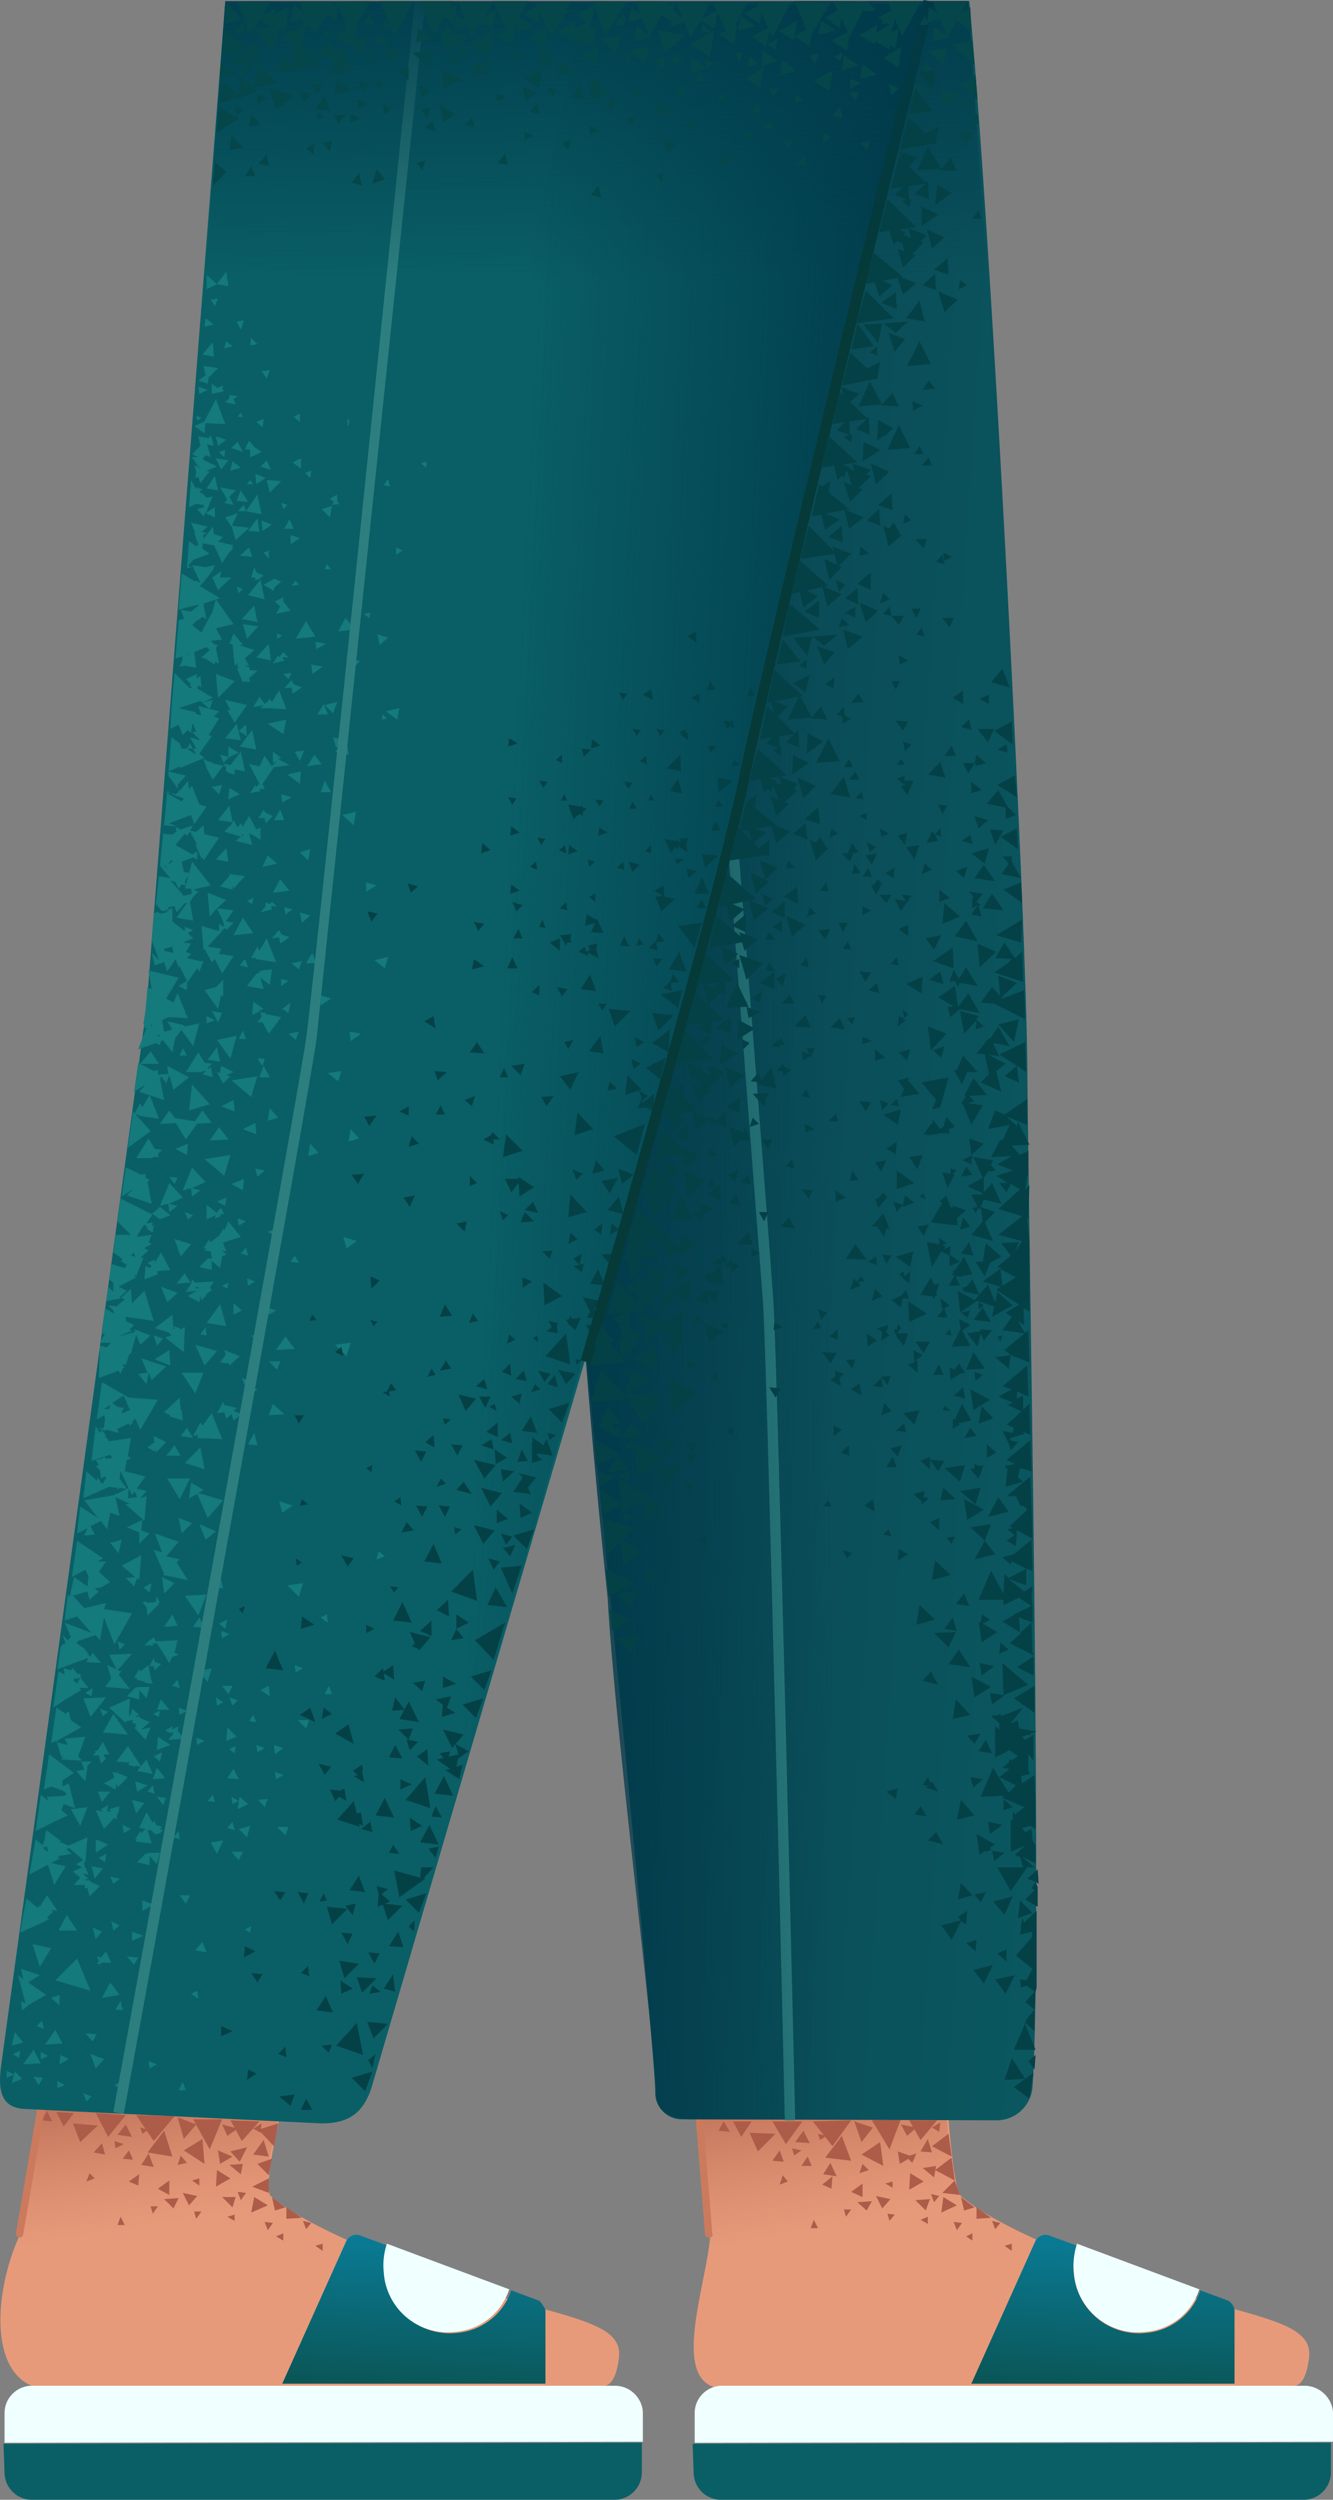 <svg xmlns="http://www.w3.org/2000/svg" xmlns:xlink="http://www.w3.org/1999/xlink" width="128.639" height="241.102" viewBox="0 0 128.639 241.102">
  <rect x="0" y="0" width="128.639" height="241.102" fill="#808080" stroke="none"/>
  <defs>
    <linearGradient id="linear-gradient" x1="0.567" y1="0.87" x2="0.426" y2="0.13" gradientUnits="objectBoundingBox">
      <stop offset="0" stop-color="#cc7a5e" stop-opacity="0"/>
      <stop offset="0.924" stop-color="#aa5f4b"/>
    </linearGradient>
    <linearGradient id="linear-gradient-2" x1="0.592" y1="0.041" x2="0.49" y2="1.103" gradientUnits="objectBoundingBox">
      <stop offset="0" stop-color="#0a7b95"/>
      <stop offset="0.924" stop-color="#0a5657"/>
    </linearGradient>
    <linearGradient id="linear-gradient-3" x1="0.567" y1="0.855" x2="0.447" y2="0.162" xlink:href="#linear-gradient"/>
    <linearGradient id="linear-gradient-4" x1="0.592" y1="0.042" x2="0.49" y2="1.104" xlink:href="#linear-gradient-2"/>
    <linearGradient id="linear-gradient-5" x1="0.293" y1="0.417" x2="1.383" y2="0.665" gradientUnits="objectBoundingBox">
      <stop offset="0" stop-color="#0a4552"/>
      <stop offset="1" stop-color="#0a5f66"/>
    </linearGradient>
    <linearGradient id="linear-gradient-6" x1="0.655" y1="0.504" x2="0.096" y2="0.529" gradientUnits="objectBoundingBox">
      <stop offset="0" stop-color="#00394a" stop-opacity="0"/>
      <stop offset="0.998" stop-color="#00394a"/>
    </linearGradient>
    <linearGradient id="linear-gradient-7" x1="0.45" y1="0.491" x2="0.959" y2="0.564" xlink:href="#linear-gradient-6"/>
    <linearGradient id="linear-gradient-8" x1="0.495" y1="0.688" x2="0.475" y2="-0.14" xlink:href="#linear-gradient-6"/>
  </defs>
  <g id="_26" data-name="26" transform="translate(-178.562 -207.699)">
    <path id="Path_13292" data-name="Path 13292" d="M248.6,438.1c-5.8,0-1.7-10.3-1.5-14.9-.8-5.5-1.6-21-1.6-21l23.9-1.9s.7,18.2,1.9,19.2c2.4,2.1,8.7,5.5,23.1,10,6.7,1.9,10.8,2.6,10.5,5.5s-1.4,2.8-1.4,2.8Z" fill="#e79a7a"/>
    <path id="Path_13293" data-name="Path 13293" d="M245.5,446.2a2.647,2.647,0,0,0,2.6,2.6h56.3a2.647,2.647,0,0,0,2.6-2.6v-2.9l-61.6.1Z" fill="#0a5f66"/>
    <path id="Path_13294" data-name="Path 13294" d="M304.5,437.8H248.2a2.647,2.647,0,0,0-2.6,2.6v2.9l61.6-.1v-2.9a2.785,2.785,0,0,0-2.7-2.5Z" fill="azure"/>
    <path id="Path_13295" data-name="Path 13295" d="M258.4,425.5c10.8-.7,12.8-5.8,12.8-5.8a18.964,18.964,0,0,1-.9-3.5c-.4-3.7-1.3-17.6-1.3-17.6l-23.8,1.9,1.7,23.4C246.9,424,249.5,426.1,258.4,425.5Z" fill="url(#linear-gradient)"/>
    <g id="Group_979" data-name="Group 979">
      <path id="Path_13296" data-name="Path 13296" d="M266.1,413.7l.9-.8-1.5-.3Zm5.5,7.2,1-.3-1.3-1Zm-14.8,1.7h.7l-.4-.8Zm.7-9.1.2.6.6-.4Zm7.2,4.6-.7.2.7.4Zm7.7,5-.6.3.6.4Zm-8.2-1.9.2.7.5-.6Zm-4.2-.4.2.7.5-.7Zm16.2,3.3-.7.2.7.5Zm-8.1-2.6-.7.3.7.4Zm-4.4-.8.8-.9-1.4-.3Zm-5.8-2.3.9.4.1-1.2Zm9.8-.3-1.3-.8-.1,1.6Zm-5.5,2.8.5-.9-1.4.1Zm-6.9-6.6,1.4.1-.6-1.2Zm12.1.9,1.1.1-.4-1.3Z" fill="#ad5c49"/>
      <path id="Path_13297" data-name="Path 13297" d="M272.8,420.6v1.1l1.4-.1Zm-19.7-4.5,1.1.1-.4-1.1Zm13.2-3.9,1.1,1.9,1.6-1.9Zm-9.3.1,1.9,2.4,1.8-2.5Zm4.7,2,1.1-1.4-1.8-.6Zm6.8-1.4.7.4.1-.9Zm-12.6,3.7h1l-.4-.9Zm-8-3.4,1.1.1-.6-1Zm7.1,1.7.2.7.7-.5Zm10.5-2.8-2.8.1,1.7,2.8Zm.5,3.6.6.6.4-.9Zm-15.1-2.3.8,1.8,1.7-1.7Zm12.6.9-1.8,1.2,2.1,1.1Zm-1.1,2.7-.6-.6-.3.9Zm-7.8,1.1-.5-.6-.3.9Zm14.1,2,.5-.6-.8-.2Zm2.2,2.7.5-.7-.8-.1Zm3.7-.1.5-.6-.8-.2Zm-13.9-3.6,1.1.5v-1.3Zm10.2,1.3-1.3-.8-.2,1.5Zm-3,.5.4-1.1-1.4.1Zm-9.9-3.5,1.3.2-.6-1.3Zm12.4-1.7-.3-2.2-1.6,1.2Zm.3,2.3-.3-2.2-1.6,1.2Z" fill="#ad5c49"/>
      <path id="Path_13298" data-name="Path 13298" d="M268.7,417.7l.2-1.1-1.3.2Zm-15.6-5.4,1.3,2.2,1.6-2.2Zm-3.8,0,.8,1.5,1-1.5Zm21.9,7.1-.5-1.4-1.2,1.2Zm-13-3.6,2.5.3-.9-2.4Zm7-.6.2,1.2,1.2-.7Z" fill="#ad5c49"/>
    </g>
    <path id="Path_13299" data-name="Path 13299" d="M297.1,429.6l-2.7-1a6.064,6.064,0,0,1-5.2,4.1,6.311,6.311,0,0,1-7-5.6,6.548,6.548,0,0,1,.3-2.8l-2.7-1a1.093,1.093,0,0,0-1.3.5l-6.2,13.8h25.4v-7.1a1.332,1.332,0,0,0-.6-.9Z" fill="url(#linear-gradient-2)"/>
    <path id="Path_13300" data-name="Path 13300" d="M289.1,432.6a5.945,5.945,0,0,0,5.2-4.1l-11.8-4.4a6.548,6.548,0,0,0-.3,2.8,6.173,6.173,0,0,0,6.9,5.7Z" fill="azure"/>
    <path id="Path_13301" data-name="Path 13301" d="M247,423.5c-.2,0-.4-.1-.4-.3l-1.8-22.6c0-.2.1-.4.3-.4s.4.1.4.3l1.8,22.6c.1.2,0,.4-.3.4Z" fill="#cc7a5e"/>
    <path id="Path_13302" data-name="Path 13302" d="M182.7,438.1c-5.3-.8-4.8-9.3-2.2-14.9l3.8-21.8,24-.4s-4.9,17.5-3.6,18.5c2.4,2.1,8.7,5.5,23.1,10,6.7,1.9,10.8,2.6,10.5,5.5s-1.4,2.8-1.4,2.8l-54.2.3Z" fill="#e79a7a"/>
    <path id="Path_13303" data-name="Path 13303" d="M179,446.2a2.647,2.647,0,0,0,2.6,2.6h56.3a2.647,2.647,0,0,0,2.6-2.6v-2.9l-61.6.1.1,2.8Z" fill="#0a5f66"/>
    <path id="Path_13304" data-name="Path 13304" d="M237.9,437.8H181.6a2.647,2.647,0,0,0-2.6,2.6v2.9l61.6-.1v-2.9a2.714,2.714,0,0,0-2.7-2.5Z" fill="azure"/>
    <path id="Path_13305" data-name="Path 13305" d="M191.9,425.5c10.8-.7,12.8-5.8,12.8-5.8a11.191,11.191,0,0,1-.2-3.3c.6-4.2,4.7-17.8,4.7-17.8l-24.9,2.6-3.9,22.7c0,.1,2.6,2.2,11.5,1.6Z" fill="url(#linear-gradient-3)"/>
    <g id="Group_980" data-name="Group 980">
      <path id="Path_13306" data-name="Path 13306" d="M200.5,413.7l1-.7-1.5-.4Zm4.6,7.2,1-.3-1.3-1Zm-15.2,1.4h.7l-.4-.8Zm2.2-9.4.2.6.6-.4Zm5.7,4.9-.7.2.7.5Zm8.1,5.3-.7.3.7.4Zm-8.6-2.1.2.7.5-.7Zm-4.2-.5.2.7.5-.7Zm16.6,3.6-.7.2.7.5Zm-8.5-2.8-.7.2.7.4Zm-4.4-.9.8-.9-1.4-.3Zm-5.8-2.3.9.4.1-1.1Zm9.8-.3-1.3-.8-.1,1.6Zm-5.5,2.9.5-1-1.4.1Zm-5.4-7.1,1.4.2-.6-1.2Zm13.1,1.9,1.5.2-.5-1.6Z" fill="#ad5c49"/>
      <path id="Path_13307" data-name="Path 13307" d="M206.2,420.6v1.1l1.5-.1Zm-18.6-5.3,1.1.2-.3-1.1Zm13.2-3.1,1.1,2,1.7-1.9Zm-9.1-.5,1.7,2.5,2-2.4Zm4.6,2.3,1.2-1.4-1.8-.7Zm6.7-1,.7.4.1-.9Zm-12.6,2.9,1,.1-.4-.9Zm-7.8-3.7,1,.1-.5-1Z" fill="#ad5c49"/>
      <path id="Path_13308" data-name="Path 13308" d="M189.6,414.2l.1.7.8-.4Zm10.4-2.1h-2.8l1.6,2.9Zm.8,3.1.9,1,.7-1.4Zm-15.2-2.7.7,1.8,1.7-1.6Zm12.5,1.5-1.8,1.1,2,1.3Zm-1.5,2.3-.6-.7-.3.9Zm-8.9,1.5-.5-.5-.3.8Zm14.1,2.1.5-.7-.8-.1Zm2.6,2.9.5-.7-.8-.1Zm3.7-.1.5-.6-.8-.2Zm-14.3-3.9,1.1.6V418Zm10.6,1.6-1.3-.8-.3,1.5Zm-3.4.2.3-1H200Zm-8.8-4.1,1.2.2-.5-1.3Zm12.8-1.8.4-2.2-1.9.6Zm-.5,2.8.3-1.6-1.4.5Zm-2.7-.1.2-1-1.3.1Zm-14-5.9,1.2,2.3,1.7-2.1Zm-3.8-.1.7,1.4,1-1.3Zm20.5,7.8v-1.4l-1.6.8Zm-11.7-3.9,2.4.4-.8-2.5Zm6.8-.2.2,1.3,1.2-.7Z" fill="#ad5c49"/>
    </g>
    <path id="Path_13309" data-name="Path 13309" d="M230.6,429.6l-2.7-1a6.064,6.064,0,0,1-5.2,4.1,6.311,6.311,0,0,1-7-5.6,6.548,6.548,0,0,1,.3-2.8l-2.7-1a1.093,1.093,0,0,0-1.3.5l-6.2,13.8h25.4v-7.1A2.837,2.837,0,0,0,230.6,429.6Z" fill="url(#linear-gradient-4)"/>
    <path id="Path_13310" data-name="Path 13310" d="M222.5,432.6a5.945,5.945,0,0,0,5.2-4.1l-11.8-4.4a6.548,6.548,0,0,0-.3,2.8,6.173,6.173,0,0,0,6.9,5.7Z" fill="azure"/>
    <path id="Path_13311" data-name="Path 13311" d="M180.5,423.5h0a.366.366,0,0,1-.4-.4l3.9-22.7c0-.2.2-.3.4-.3s.3.2.3.4l-3.9,22.7A.319.319,0,0,1,180.5,423.5Z" fill="#cc7a5e"/>
    <path id="Path_13312" data-name="Path 13312" d="M277.7,310.5c-.1-14.3-3.5-80.8-5.6-102.7H255.3l-37.4,19.6,15,90.9c1.1,6.8,8.8,86.2,8.9,91.1a2.564,2.564,0,0,0,2.4,2.7l30.6.1a3.47,3.47,0,0,0,3.4-3.2c1-13.5-.4-84.1-.5-98.5Z" fill="url(#linear-gradient-5)"/>
    <path id="Path_13313" data-name="Path 13313" d="M254.3,412.2c0-.7-1.7-72.8-2.1-78.8l-3.5-45.5,1-.1c0,.4,3.1,39.4,3.5,45.5s2.1,78.2,2.1,78.9Z" fill="#2d7f7f"/>
    <path id="Path_13314" data-name="Path 13314" d="M275.6,412.2l-30.5-.1c-2.4-.1-3.3-1.2-3.2-2.5-.3-6.4-4-35.2-4.7-47.8-1.6-15.2-2.7-29.3-3.4-43-2.2-8.7-6.9-39-6.9-39l24.7-36.3s18.3,59.2,21.1,85.9C275.4,355.8,275.6,412.2,275.6,412.2Z" fill="url(#linear-gradient-6)"/>
    <path id="Path_13315" data-name="Path 13315" d="M192.7,304.9l-14,101.8c-.4,2.7,0,4.2,2.1,4.4l28.8,1.4c2.6,0,4-1,4.8-3.4L243,311.7l25.4-103.8H200.3l-7.6,97Z" fill="#0a5f66"/>
    <g id="Group_981" data-name="Group 981">
      <path id="Path_13316" data-name="Path 13316" d="M264.7,348.2l-.6,1h1Zm2.1-3.1.5-1.4-1.6.3Zm4,20-2.1.1,1.4,1.4Zm2.8-8.8-1,1.8,2-.5-1-1.3.6-1.6-2,.3,1.4,1.3Zm1.3-4.2-1,1.9,2-.5Zm-3.5-9-.7,1.5-.2-.1v1l.7-.4-.2-.1,1.3-.3-.9-1.6Zm.2-14.2-.8,1.2-.4.3h.2l-.2.3h.3l-.6,1h1.1l-.4-.9h.2l.4.1-.1-.1,1.1-.2-.8-1.7Zm1.6,22.3-2,.3,1.5,1.3.5-1.6Zm2-22.3-1.5-1.3-.3,1.8h-.7l.9,1.4.5-1.3Zm-4.7,44.6,1.7-.4-1.4-1.5-.3,1.9Zm.8,7.8-.4,1.9,1.7-.4-1.3-1.5ZM267,364.4l1.8-.5-1.5-1.4Zm-.8-52.5.1-.2h-.2l-.1-.1v.1l-.8.2.6.8-.3.8,1.8-.3Zm2.6,46.3-.3,1.9,1.8-.5Zm2.2,32.7,1.4-.4-1.1-1.2Zm7.2,1.3L277,391l-.2,1.7,1.4-.5Z" fill="#044147"/>
      <path id="Path_13317" data-name="Path 13317" d="M273,345l1.4-.5-1.1-1.2Zm-1.3,4-2,.3,1.5,1.3.5-1.6ZM259,345.2v1l.8-.6Zm14,5.1.3-.8.1-.1h-.1l.2-.4-.4.1-.5-.2v.4l-.4.1Zm.8-2,.9-.5-.9-.8Zm-2.3-6.8-.9.8,1.1.3-.2-1.1Zm-1,22.2-.8,1.1,1.2.2-.4-1.3Zm3.2,11.8-.7,1.1,1.3.2-.6-1.3Zm-2.1-14.1-.8,1,1.3.2Zm3.7-3.5.8.7.1-.3,1.4.7-1.7.9-.4-.4-.1,1.9-1.2-2.2L273,362h2.4v.5l1.5-.7,1.2.8-1.7.8h.1l-1.2.7,1.8,1.1-1.1,1,2.4,1.2-1.7,1.1,1.6.8v-2.2l-.1.1-.1-3-1.1,1-.1-1.5,1.3.5v-1.6l-.1-.8.1-1.1-.8.5-1.5-1.2,1.7.6V359l.6.2-.1-3-1.7,1.4-1.1.3Zm-10.1.3,1-.6-.9-.5Zm9.3,10.2-1.4-.3.2,1.2,1.2-.9Zm-.2,3.7,1.2-.9-1.4-.2.2,1.1Zm2.1-.6,2,1.4v-2.6Zm-1.6-6.4-1.4-.8.7-.4-.8-.5-.1.8-.2-.1.3,2Zm-.6,5.3-1.9-1,.3,2Z" fill="#044147"/>
      <path id="Path_13318" data-name="Path 13318" d="M273.5,353.3l-1.9-1,.3,2Zm-1-9.6,1.6-1-1.9-1ZM265,381.2l.2-1-1.1.3Zm6.9,10.8-.9.6.3.3-1.9.5,1,1.4.9-1.8.5.3Zm.6-11.9.9-.8-1.2-.2.3,1Zm6,9.1-.4.6.3.2-.9.9,1.2.7v-1.9l-.2-.5.3.2-.1-1.4-1,.9.8.3Zm-14.7-33.5.8.2-.3-.7Zm6.6.9.3-.7-.8.1Zm2.3-15.7.7-.6-.8-.3.1.9Zm-2.9,2.4-.3.4.8.1Zm6.7,1.1h0l-.8.7.7.3-.1.5-1-.2.6,1.2.2.7.7-.8-.8-.2.1-.2,1.3-.4-.1-.2.7.3-.1-3-1.4,1.3ZM273,333.3v.7l.5-.4-.5-.3Zm-3.2,3.1.6.1-.2-.6Zm5,.2.3.5.2-.6Zm-6.4,32.3-.8.9,1.5.4Zm4.8,6-1.3.2.7.8.6-1Zm1.9-8.8-.1,1.1.9-.4Zm-3.3,29,.9.8.1-1.1-1,.3Zm3.9.6-.9.4.9.8v-1.2Zm-4.6-28.9-1,1.4,2.1.3-1.1-1.7Zm-4.3,15.9,1.2.2-.6-1Zm2.3-2.2-.6-1-.1.2-.3-.6-.5.8h.6l-.3.2,1.2.4Zm4.4,18.5.9-1.8-1.9.5Zm1.1-.4,1,1.4.9-1.8Zm.9-6.2.8-1.8-1.9.5Zm-3.3-47-.6,1,1.2-.2Zm-3,8.7-.9.4.9.8v-1.2Zm.4-2.9-.3,1.2,1.5-.1Zm7.1,4.4-1,.7.9.5Zm-8.4-7.4-.9.4.9.8v-1.2Zm3.8-20.7-.8,1.1,1.2.2-.4-1.3Zm-2.9,11.8-.6,1h1Z" fill="#044147"/>
      <path id="Path_13319" data-name="Path 13319" d="M272.2,334.1l-1,.2,1.6-1.1-1.8-1,.2,2,.7.6.3-.7Zm-8.6,2.9.8-.5-.3-.3.2-.7-1.1.3.5.4-.1.8Zm9.5-1.1.1.2-1.3.2,1,1.3.3-1.3.3.7.8-1-1.2-.1Zm5.3,71.4.1-1.4-.7.6Zm-1.7-96.8-1.2,1,1.4.6-.2-1.6.9.6-.1-2.9-2.5,1.2,1.7,1.1Zm-5.8,14.7.9-.8-1.3-.4v.2l-.2-.1-.4-1V323l-.7.6.3.1-1.1,1.9,2.6.3-.1-.7Zm-.3-.9h0l.3.6Zm-1.7,8.1.3-.9-.5.1-.3-.7-.5.8-.5.9,1.1.1.2.3.1-.3h.2l-.1-.3Zm3.6,5.7-.7,1.7,1.8-.1-1.1-1.6Zm-2.1-.5,1.8-.1-.9-1.7-.9,1.8Zm5.8,4.1-1.3.7,1.4.6-.5.2,1.5.7v-1.6l-.6.3v-.7l1.1.5-.1-3-2.4,2Zm1.9,7.9-.1-3-2.3,1.9.8.4-1,.2.3.3-.2,1.7,1.7-.5-.5-.4.2-.9Zm-1.5,2.4.4.9.4.1.3.3-1.7,1.6.3.2-.5.1.8.7.1-.6,1.5.8-.2-6-2.3,1.9h.9Zm-1.2,19.2,2.4-1-2.5-2.1Zm1.5,3.2-.1-.8-.6.3h-.1l1.2-1.5-2.1.8-.2-.3v.2l-.8.1.8.7v.6l-.4-.3v1.2l-.1.1h.1v1.7l1.4-.7.8.6-.7.4-.1-.2-.1.4-.6.5.6.1v.1l-.9.7,1.6.8-.7.7-1.5-2.4-1.2,2.8,2.2-.1-.1.2,2.1.9-.9.7-.2-.3v.6l-.1.1h.1v.2l-.2-.1v3.1l1.4-.6-1,.9.5.2.3,1h-2.5l1.3,2.3,1.6-2.3h.7l-1.2-1,1.3.6v-1.7l-.2-.4-.1-.1-.1-1.1-.6.3-.3-.4.8-.2.5.3v-2.3l-.1-2.9-1.2.8-.1-.7.9-.2-.2-.4v-1.5l.5.6V375l-.8.5-.3-.3.6-.2.2.1v-.2l.6-.2-1.7-.3Zm-.8-36-1.5.2,1.3,1.1.2-1.3,1.8.7-.1-3.1-2.3,1.9.6.5Zm.3,70.6,1.5,1.1.4-2.5Z" fill="#044147"/>
      <path id="Path_13320" data-name="Path 13320" d="M276.2,406.2l-.7,2.1,2-.1Zm-8.4-54.7-1.1.3.8.7v.3l.7-.6-.5-.1.1-.6Zm-2-6.5-.8.7,1,.1-.2-.8Zm8.7-67h-1.6l1,1.3Zm-6.6,45.4-.2-.6-.4.3.6.3Zm5.1-35.8.9-.8-1.3-.4.4,1.2Zm-2.6-8-.7,1h1.1Zm-5.2,8.7.7.9.2-1.2-.9.3Zm11,2h-.9l.6.7-.7,1,1.9.4-.9-1.6Zm-7.7,1.3-.7-.6-.3,1ZM263.9,327l.2-.8h.3l-.6-1.5-1.1,1.3h.5Zm5.4,5.9.2,1.1.7-.4-.9-.7Zm-6.1-3.2-.1-.8-.8.5Zm6.1-28.3-1.1.8,1.4.4-.3-1.2Zm-1.7.5-1.6.7,1.5.9Zm3.4,2.8-.3-1.9-1.6,1.1,1.4.8v.1H270l.3,1,.9-.8-.2-.3Zm1.2,21.3-.7-.9-.3,1.2,1-.3Zm-.8-6.4.9.4.1-.9Zm-6.3,5,.6-.7v.2l1.1-.4-.9-.7-.2.9-.9-.3Zm-4.3-4-.2,1,.8-.1-.6-.9Zm9.7-21.5-1.9,1.3,2,.7Zm2.6,1.9,1.6-1.5-1.8-.8.2,2.3Zm1.8.8.2,2.2,1.6-1.5-1.8-.7Zm0,4.7,1.5,1.7.5-2.2Z" fill="#044147"/>
      <path id="Path_13321" data-name="Path 13321" d="M274.3,302.9l-1.1,1.5,1.3.1,3,1.5-.1-2.8-2.1.8-1-1.1Zm.1,5.4,1.6.3-1.1-1.9-.8,1.2-.1-.1-1.2,1.5.8.1.4,1.9-.8.8,2,.9-.5-2,.9-.7-1.7-.9,1.1.2-.6-1.3Zm-2.6-7.3-.7,1.1-.5-.9-.4,1.2.5-.1.3.6.2-.4,1.7.3-1.1-1.8Zm-.9,4,2.2.4-1.1-1.9Zm-2.5,4,1.5-1.6-1.8-.7.3,2.3Zm8.8-14.2-.1-2-1.7.7,1.8,1.3Zm-.4-5.2-.1-2-1.6.8Zm-1-4.1-.9-1.6-1.1,1.3,1.8.4v1.1l1-.4Z" fill="#044147"/>
      <path id="Path_13322" data-name="Path 13322" d="M275.3,272.2l-1.1,1.3,1.8.5-.7-1.8Zm-3,46.9,1.2-1.1-1.4-.5.2,1.6Zm.9,5,.2,1.4-1.1,1.3,2.1.6-.8-1.8,1-1-1.4-.5Zm-.7-12.4-.9,1.7h.2l-.4.6h-.1l.1.1v.1h.1l.8,2,1.1-1.9-1.4-.2.6-.2-.5-.5,1.7-.1-1.3-1.6Zm-1.6-.8h-.3l.2.3.6,1.1.5-1.2h1l-1.4-1.6-.6,1.4Zm3.7,3.9-.7,1.8,2.1-.4-.7,1.5-.2-.1-.9,1.7,2-.1-1.4.8,1.5.6-1.6.5,1.1.7H275l.7.9.4-.8.9.5-2.1,1.9,2.3.7-2.3,1.8,2.3.6-.7,1,.4-.9-1.7.1.9,1.2-1.3,1.1.4.1-1.8,1.3,1.7.5-.4.3,3.2,2.1v-6.8l-.2-2.1h.1l.1-3.3-.4.5.2-1.4h.1v-2.4l-.8.4-.8-.9,1.7-.1-1.1-2.2-.1.4-1-.9,2,.8v-2.5l-2.2,1.5-.9-.4Zm2,16.1-1.3.8-.2-1.6,1.5.8Zm-4,2.2,1.9.6-.2,1,2-1.1-1.5-1.3-.2,1-.7-1.7-1.3,1.5Zm.8.7-.9,1.2,1.7.2-.8-1.4Z" fill="#044147"/>
      <path id="Path_13323" data-name="Path 13323" d="M271.8,331.8l-.4.1.2.3-.1.1h.2l.1.1v-.1l1.3.3-.7-1.5Zm5.5,1.5-1.7,1,.6.4-.9,1.3,2.2.3-.7-1.2.6.4-.1-2.2Zm-3.2,51.3,1.2-.9-1.4-.3.2,1.2Zm1.4,1.8-1.2-.2-.2-.3.5-.3-1.8-1,.3,2,.5-.4v.1l.7-.2.2,1.1,1-.8Zm-7.4-1.2,1.5.4-.7-1.2-.8.8Zm5.1,6,.5-1-1.1.2Zm3.1-9.2-.9-.8v1.1l.9-.3Zm2.1,17.8-.9,1,.9.7-.9,1.1h.1l-1.2,2.8h2.1l-1.1-2.7,1,.9v-2l.1-1.8.1-.4V392l-1.2,1.1-.2-.4-.1.7-.1.1h.1l-.1.8,1.2-.3-.1.6-1.5,1.7,1.6,1.3-.6,1.1-.6-.1.1.8.5-.2.8.6Zm-5.9-80.5.9,2-1.5.8,1.5.7v.1h-1.1l.6,1.2-.5.1.3.5.3-.5.1.2.4-1,1.7.4-.9-2-.8.9v-1.4l.4-.6.8-.1-.5-.5.2-.5-1.9-.3Zm2.1-30.1.8-1.4-1.3-.1ZM270,322.3l.7-1.4h-.2l.4-.3-.6-.2v.5l-.8-.1Zm-.7-7.8h0l.8-2.9-2.6.5,1.4,1.7-.4.9.8-.2Zm3.1,6.5-.6-.8-.5,1Zm-1.2-15.8.4,2.2,1.2-1.3-.1.9.8-.3-.7-.7.2-.3-1.8-.5Zm.6-8.7-1.1,1.5,2.2.5Zm-7.3,17.8.8.1-.2-.7-.6.6ZM260.8,292l.8-.1-.6-.9-.2,1Zm1.4-5.9-.7.3.7.4v-.7Zm2.1,28-.8-.3.2,1,.6-.7Zm2.1-5.2-1.1.3.8.8.3-1.1Zm-1.3,11.7v1.8l1.7-.6-1.7-1.2Zm10.4-22-.9,1.5,1.6.1-.4.4-1.3.9,2.8.9-.1-2.9-.7.6Zm-10,16.1-1.7.5,1.4,1,.3-1.5Zm6.6-21,.5.6-.2-.1v1.1l.5-.3-.6.9,1,.2-.3-1,.2-.1-.4-.3.6-.8-1.3-.2Zm-3.3-5.5.6.2-.1-.8-.5.6-.3-.3L268,289l1.1-.2-.3-.6Zm-2.6,9.8v-1.1l-.9.4Zm-3.7-8.1.6-.5-.9-.5Zm-1.4-5.2.8.1-.2-.7-.6.6Zm13.7-4.7,1,.3-.1-.8Zm-4.8,5.4-.9-.1.4.9Zm3.3-1.5-1-.8v1.1l1-.3Zm-1.2-6.8-.8.7,1,.3Zm-6.3,5.9.1-.5-.8.3.7.6-.3.1.6.9.5-1.1.1-.3h-.9Zm-.1.5.1-.3.1.2-.2.1Zm4.1-.8-.5-1.5-1.2,1.2Zm6.9,1.9-.2-2.1-1.7.9,1.9,1.2Zm-.4-5.1-.1-2.2-1.7.9,1.8,1.3Zm-10,39.8.8,1.2.5-1.4-1.3.2Zm-2.7,1.4.5-1.1-1.1.2Zm.4-28.8.8.5.1-1Zm6.2,25.1-.1-.4.6-.2-.8-1-.3,1-.3.2-.7-.9-.1.4h-.1l-.7,1h.3v.1l.7-.1h.2l.4-.1Z" fill="#044147"/>
      <path id="Path_13324" data-name="Path 13324" d="M264.1,323.3h-.3l.4-.1-.4-.5-.5.6H263l.3.9Zm1-5.5-1,.7.9.5Zm0-36.3.8-.1-.4-.5Zm7.7-1-.2.8h-1.1l.5,1,.7-1.1v.4l1-.3Zm1.2-5.8-.9.4.9.5Zm-7.5,4.8-.8-.3.2,1,.6-.7Zm-.3,53.7.1,2,1.7-.8-1.8-1.2Zm-5.1-5.5-.9,1.4,2,.1Zm5.6.7-1.7.5,1.4,1,.3-1.5Zm.2,8.7.8,1.1.6-1.1ZM263,332l-.3,1.2,1-.5Zm-2.3,9.7,1,.6-.2-1.2Zm5-36.6.1.8-.5-.2-.1,1,.8-.6-.3-.1.5-.5-.5-.4Zm-.6-5.1-.6.7.8.1-.2-.8Zm-4.8,5.9.5.6.3-.7Zm-1.9,28.4-.9-.3.3,1Zm12.8-4.9-1-.7v1.1Zm-6.6-.6-.9-.1.4.9Zm6.8-40,1,.3-.2-.9ZM267.1,326l.6.9.5-1.1Z" fill="#044147"/>
      <path id="Path_13325" data-name="Path 13325" d="M268.5,329.9l.9-1.5.8.4.1-.9-.7.3.2-.3-.3-.1.4-.2-.7-.5v.6l-1.2-.2.5,2.4Zm-9.9,6.7.8.3v-1Zm12.7-.5.9-.6-1.1-.6Zm-5-4.6.1-1.2-.5.5-.2-.5-.4.4.4.1-.1.1Zm3.2-34.7,1.7-.7-1.5-1.3Zm3.9-1.5,2,.2-1.1-1.6Zm.2-4.3.4-1.5-1.7.5,1.3,1Zm-7.5,3.7h0l.4-.6-.9-.1.4.6-1.1-.2.6,1.2Zm-5.3-5.7-.5,1.1,1.1-.2Zm3.2,20.7-1-.8V310l1-.3Zm-.8-7.2-.8.7,1,.3Zm-6.8,6.3.4.9.4-.9Zm3.8,14.4-1-.7v1.1Zm-.8-7.3-.1-.8-.8.7.9.1Zm17.7-17.3.1-2.2-2.5,1.5Zm-9.8-9.4-1.3.2.8,1.2.5-1.4Zm-4.6,1.9.5-1.1-1.1.2Zm.4,2.9.5-.9h-.3l.4-.1-.4-.5-.5.6-.2-.1Zm6.1.7,1-.4-1-.8v1.2Zm-3.6,52.4-1.1.3.7.8.4-1.1Zm-2.8-5.7,1,.1-.2-.9Zm3.4-5.1h-1l.2-.4h.2l-.4-.5-.1.5h-.3l.2.5.2.4.6.7.4-1.2Zm6.4-43.9,2,.3-1.1-1.6-.9,1.3Zm-2.9,56.2-1.4-.1.8,1.1Zm-5.8-5.6-.3,1.2,1-.4-.7-.8Zm-1.9,9.9,1,.6-.2-1.2Zm-2-12.7-.9-.3.1.5-.5.4,1,.6-.1-.8.4-.4Zm-3-4.3.8-.1-.3-.7-.5.8Zm3.3,22.1.5-.5-.9-.3Zm-1.8-5.6-.5.6h.8Zm12.7-12.2.5-.1-.6-.9-.4.6-.5-.2.1,1.2Zm-1.5-6.3-.7.8,1,.1Zm-5.5,7.4.3-.9-.9.1Zm2.5-3.4.1,1.2-.6.2.9.8v-1.2l-.3.1.8-.6Zm-.4-4.9-.3-.9-.4.5-1,.5.9.7.2-.9.6.1Zm-5.2,5.8-.9.1.6.8Zm-1.4,9,.8.3v-1Zm-.4-9.6-1.4-.1.8,1.1Zm3-.6.9-.6-1-.7.1,1.3Zm-.6-6.8-.5.5-.2-.3-.4,1.1,1-.4-.2-.4h.6l-.3-.5Zm9.8-56.5-1,.7,1,.6v-1.3Zm.4,17-1.1.4.8.7.3-1.1Zm-2.2,17.3-1.1.4.8.7.3-1.1Zm-1-9.3.7-1.4-1.5.3Z" fill="#044147"/>
    </g>
    <path id="Path_13326" data-name="Path 13326" d="M209,412.5c2.8,0,5.2-1.4,5.4-3.1l27.7-95.9c4.4-14.1,23.5-94.8,25.5-105.3-9.2-.4-32.7.4-32.7.4L190.8,411.7l18.2.8Z" fill="url(#linear-gradient-7)"/>
    <g id="Group_982" data-name="Group 982">
      <path id="Path_13327" data-name="Path 13327" d="M193.6,384.6a.713.713,0,0,0,.6-.3l.1-.1-1.1-.2C193.1,384.1,193.3,384.5,193.6,384.6Zm18.5-136.1a.367.367,0,0,0,.1.3c0-.2.1-.5,0-.7C212.1,248.2,212.1,248.3,212.1,248.5Z" fill="#147a7c"/>
      <path id="Path_13328" data-name="Path 13328" d="M191.7,382.6l.8-1-1.2-.3Zm.3,1.4.6.1-.4.4-.1-.2-.5.8h.2l-.2.2,1.6.2-.4-1.3.8.1v.1l.2-.1.4-.4-.6-.2-.1-.4-.2.2-.6-1L192,384Zm-11.2,14.6-.5-.4.8,3,1.9-1.1-1.7-1.2,1.1-.7-1.8-.6.2,1Zm5.2-4.7-1-1.5-.8,1.5Zm1.3-20.6,1.5-1.9-2.2.1Zm2.3,9.7.2.2.1-.6.1-.1.1-.6-1,.3.2.2h-.4l.1-.6-.7.4.2.2-.7-.1.8,1.8,1-1.1Zm.2-14.3-.9-.4.4,1.3-.6.8,2.4.2-1.1-1.4.3-.3-.4-.1,1.4-1.6-2.2.1.7,1.4Zm-.3,4.3-1,1.8,2.4.2Zm6.4-20.7,1-2h-2.2Zm.2-12.2,1.3,2,.8-2Zm1.6,23.4.8-2-2.1.1Zm-2,2.4-2.1.1,1.3,2.1.3-.6.6-.2-.4-.2.3-1.2Zm-10.3,16.3.9,1.6.7-1.8-1.6.2Zm4.4-4.6,1.3.1-.2.2.7.2V378l.6.1-1.3-2-1.1,1.5Zm12.6,7.3.3-1.1-1.1.3.8.8Zm-13.4.7-1.2-.5v1.3Z" fill="#147a7c"/>
      <path id="Path_13329" data-name="Path 13329" d="M194.2,359.8l.2,1.6,1-1Zm-.8-13.6.2,1.6,1-1Zm5.2,23.7.4-1.3-1.3.3.9,1ZM192,355.5v1.1l1-1-.8-.3.1-1-1.5.7,1.2.5Zm-3.7-4.8-.3-.5-.1.3-1-.9-.3,2.6,2.5-1.1-.8-.4Zm2,8,1.3,1.1-.9.1.8.8.3-.8.2.2.2-2.4-1.9,1Z" fill="#147a7c"/>
      <path id="Path_13330" data-name="Path 13330" d="M204.9,343.1l-.4,1.1,1.5-.1Zm-15.8,3.6-.4-.5.1-.1-.7-.7.4.1v.2l.4-.1,1.1.3-.1-.4,1.1-.5.1.2.2-.2h.1l-.1-.1.3-.4.5,1.1,1.7-2.9-2.8-.2-2.6-1.5-.5,3.6.7-.4.1.3-.1.8-.4.6-.4-.7-.4,3.4,1.8-.6.2.3-.6.1-.2-.2-.2.2-.6.1.3.5-.3.1.4.4.1.8.4-.2.1.1-.4.8,1.4.2.2.2v-.2l.8.1-.7-1,.1-.8v.1l1.1,2.3,1.3-1.8-2-.5.2-1.1.4-.1-.3-.3.3-1.7-2.1.3Zm1.4-4.4.6,1.4-.7.3-.1-.1.2-.4-.6-.1-.5-.4,1.1-.7Zm-1.3.9-.1.4h-.5Zm10.2,28.2.1.8.6-.3-.7-.5Zm-7.3-2.5-.1-.2-.5.8.4.1-.2.1.9.2-.1.1.8.1-.2-.6-.2-1.2-.8.6Zm-.9,15.2-.8-.4.1.8Zm-7.2-.8,1.1-.5-.6-.5.2-.6,1.1.4-.6-2.4-.6.3v-.6l1.1-.7-2.4-1.8-.5,3.4.7-.3,1.1.4.4.3-.2.2-1.7.1.1.4-.7-.6-.5,3.5,2-1Zm31.7-25.5-.6-.5-.2.8Zm-5.5,6.4-.1-.8-.6.3.7.5Z" fill="#147a7c"/>
      <path id="Path_13331" data-name="Path 13331" d="M197.8,354.7l.6,1.5,1-.8Zm-2.4-7.6-.8,1H196l-.6-1Zm-6.2,9.4.8,1,.3-1.3Zm6.6-.1-2.3-.8.7,1.8-.8-.2,1,2.3-.1.1,2.4.5-1.1-1.7.3-.3-1.3-.3,1.2-1.4Zm6.1-15.8.4,1,.1.8,1-.7-.6-.3.5-.3Zm-1.7,2.6h0l-.1-.3-.6,1.1.7-.1.2.6.5-.4.2.6.8-.6-.8-.3.3-.3-1.2-.3Zm0-16.8-.1-.2-.4.7h.2l-.3.8,2.2-.7-1.2-1.5-.4.9Zm-6.6-18.1.4.2.1-.4.3-.1-.3-.2v-.1H194l-.3-.2h.2l1.3,1.7.3-1.5v.1l.9-1.2-1.7-.4.5.8-.8.2-.2-1.1.6-.3,1.9.1-.3-.6h.1l-.1-.1-.7-1.7-.4.9-.7-.4,1.2-2-2.9-.7.3,1.8-.4-.2-.2,2.3-.2,1.3h.1v.4l.2-.1-.8,2.1,1.7-.6Zm-.3-1.8h0l-.1.2-.1-.1.2-.1Zm5.1,15.2-1.3-1.4-.9,2.2.8-.2.1.8.8-.6-.8-.2,1.3-.6Zm-3.1-8.9,1.5-1.2-2.1-1.1.1.8H194l.6.9.3-.8.4,1.4Zm.9,10.4-1.3-1.4L194,324l.8-.2.1.8.8-.6-.8-.2,1.3-.6ZM188,380.5l.4,1,.8-1H188Zm5.7-7.9h1.2l-.8-1Zm-1.5,1.9.8-.7-.9-.4-.1-.2-.1.1-.3-.1.4-.1-.7-.6-.1.5-.2.2.1-1.7-2,.9,1.4,1.3.2.2v-.2l.7-.1-.1.3h.3l.1.4h-.2l1.1,1.2.5-1.2-.9.2Zm-.8-1.4h0l.1.2Zm-4,14.6.3,1.2.8-1Zm5.9-8.4,1.2-.1-.8-1Z" fill="#147a7c"/>
      <path id="Path_13332" data-name="Path 13332" d="M193.5,300.8l.9-.3.3.9.8-1.2.3.8.1-.1.7,1.4-.8.5.8.4v-.7l1-1.4.2.3.4-1h-.3l-1.3-.3.4-.4-.5-.2.5-.8-.8-.1,1-.4-.5-.5.5-.3-.8-.3v.4l-.8-.6-.6-.5-1.3-.8v.1l-.3.1-.2,2.6.5,1.3.2.6-.7-.7.3,1.2Zm1.7-1.8.1.6-.9-.2v-.2l.8-.2Zm-3.9,64.3-2.7-.4.2-.6-2.1.5-1.1-1.2,1.4-.4.2.8.9-.8-.4-.3.6-.1.9-.5-1.1-1,.7-1H188l.5-.3-2.5-1.7-.5,3.5,1.3-.7.3.6-.1,1-1.3-.9-.4,1.9-.2-.2-.3,2.5,1.2-.4,1.4,1.6-2.6-1,.6,1.4-.3.3-.5-.5.3.8-.3.1-.2.3-.3,2.1,2.7-1,.3-.1-.2.4,1.4.1-.8-1-.2.4-.3-.3V367h-.1l-.1-.1.1-.1h-.1l-.8-.6V366l1.8-.6.4.5.4-2.2,1,2.6,1.7-3Zm-6.4,24.4-1.8-.4.7,2.2,1.1-1.8Zm-1.4,7.9-1.8-.4.7,2.2,1.1-1.8Z" fill="#147a7c"/>
      <path id="Path_13333" data-name="Path 13333" d="M184.1,386.9l.2-.2,1.2-.2-.5-.4.2-.2,1.4,1.2-.7.4.6.3-.9.4.7.6.1-.4.7.1-.4-.9v-.4l.1.1.2-2.4-1.8.8-1-.4h.3l-1.5-1.1-.1.8-.2.7-.7-.6-.6,3.4,3-1.6h-.3Zm-1.4-1,.4-.1.1.4-.1.1Zm1.2,12.8,3.4,1-1.3-3.1-2.1,2.1Zm11.8-24.1.1-.4-.6.3v-.3l-.7.4.6.3v-.2l.2.2-.5.6,1.5-.1Zm-4.4,20.3,1.1-.5-1.1-.4Zm2.2-56.1,1.5.6-.1-1.5Zm0-3,1.3.4.3.3-.6.2,1.8,1.4.1-2.4-.6.3.2-.2h-.1l-.6-.2.1.3h-.1l-.1-1.4-1.7,1.3Zm-5.4,4.8,1.9-.7.2.3.2-.5.2-.1-.2-.2.2-.2.1.2.3-1,.2-.2.6-2.1-1.8.5,1.4-.6H191l.5-.5-.8-.4v-.4l2.7.4-.9-2.9-1.2,1.2-.1-1.4-1,.9-.1-.1.7-.6-.8-.4,1.7-.9-.2-.2h.2v.1l.7-1.8h-.3l.8-.7-.4-.2.1-.1.6-.3-.3-.2.3-.7-1.4.2.1-.3.6-.9.3.3-.1.1.6.4.1-.8-.2.2.1-.4-.6.1.6-.9.7.5,1-.4-1-.8-.8.7-3-1.5-.3,2.2,1.3,1.3h-1.5l-.2,1.7,1.4,1-.4-.4-.3.2.6.4-.2.3-1.3-.4-.2,1.5.4.3v.9l-.5-.5-.2,1.4,1.5-.3.3.1-.8.7-.8-.1.5.5.1.3-.9-.5-.3,2,.1.3-.2.2.4-.1-.5.9h1.1l-.5.5-.1-.1-.5-.1-.1,3.1Zm3.4-12.1.1.4-.4-.1.3-.3Zm9.2,10.9,1-.9-1.5-.6ZM192.3,392l1.1-.6-1.1-.4Zm-.5-13.5,1.5.3-.6-1.4Zm7.1,6.9.6,1.1.6-1.3-1.2.2Zm1.6-11.1-.1,1.3,1-.4Zm4.1-3-.1-1-.8.4.9.6Zm.5,5.6.8-.6-.9-.3.1.9Zm5.5-5.8-.3-.8-.4.8ZM206,258.7h.9l-.4-.9Zm-1.4-3.5,1.1-1.1-1.4-.1.3,1.2Zm-3.5,5.3h-.2l.2-.2-2.1-.5,1,2.2.6-.9Zm.7,18.6-.4-1.6-1.1,1.4ZM201,287l-.3-1.6-1.1,1.4,1.4.2Zm11.2-6.5-.2-1.6-.3.2-1-.3.3,1,.9-.6-1,1Zm-7.7-10.7-1.2,1.3,1.4.3-.2-1.6Zm-1.1-2.1-.3-1.6-1.2,1.3,1.5.3ZM201,293.5v-.4l.1.3,1.1-1.2-1.5-.2v.2l-.9,1,1.2.3Zm-2.8-37.1.1.2-.7.2.6.7.3-.5.4-1,.2-.4-.6.1-.4-.4v-.1l-.1.1-.2-.2.3-.2-.6-.2v.2l-.5-.9-.2,2.6.7-.3.7.1Zm0-.5Zm.3-1.1,1.1.2-.3-1.4Zm1-19.7,1.1.2-.2-1.4-.9,1.2-1-.9v1.4l1-.5Zm-.4,5.6-1,1.2,1.1.2Zm4.3.2-.6-.6-.1.7.7-.1Zm-3.2.4.8-.2-.6-.5Zm1.9-2.7-.7.1.4.8.3-.9Zm-2.8-1.4.3-.7-.7.1.4.6Z" fill="#147a7c"/>
      <path id="Path_13334" data-name="Path 13334" d="M201.3,259.8l1.3-1.2-1.7-.2.4,1.4Zm9.8-4.4-.7.4.4.3-.2.3.7-.1-.2-.3v-.6Zm-11.8,2.2v-1l-.9.6Zm1.5-4.5,1-.3-.8-.6-.2.9Zm15.2.8-.4.6.6.1-.2-.7Zm-1.4-2.6.5-.3-.6-.2Zm4.6,1.1.5.4v-.6l-.5.2Zm-20.6-7.7.1-.6.9-.9-1.4-.2.2.9-.7.5Zm-.2-6.3-.1.8.9-.2-.8-.6Zm5.9,5.8.3-.8-.8.1Zm-3.8,32h0l.7,1.2,1.2-1.7-2.1-.5.5,1h-.3Zm7.4,3.9-.9.1.5.9Zm-9.4,1.7.6,1.1,1.2-1.6.1.6-.1.1.2.1v.1l.7.2v-.5l1,.2-.4-1.9-1,1.3-.7-.2.5-.5h-.1l1.1-.5-1-.6v1l-.8-.2.4.9h.1v.2l-1.3-.3-.1-.2-.1.1-.6-.3.3.9-.1.2.1-.2Zm2.6-13-.4,1h.3l.2,2.1.4-.3-.2.3h.1l.1.3-.2-.1.6,1.4.2-.1.5.1-.1-.4.8-.7-.8-.1.1-.2-.6-.2h.5l-.4-.7.9-.8-1.5-.5h.4l-.9-1.1Zm10,6.6-1.2.3.8.8.4-1.1Zm-2-5.1.9-.5-1-.2Zm-3.4,14,.1.8.9-.5Zm-5.7-.9-1,.2.7.7.3-.9Zm6.4-10.2.3-.6-.8.1Zm-1.1-4.4v.5l.5-.3Zm-.8-7.2v-.8l-.5.2.5.6Zm2.2,2.6.7-.1-.3-.4Zm-5.3.1.2.6.4-.4-.6-.2Zm7.2-11.2-.6.2.5.5Zm-2.7,3.7.4-.4-.6-.2.2.6Zm-5.7-5,.1-.7-.6.2Zm2.2,2.6h.6l-.3-.4Zm-2.9-9.3-.5-.4v1l.8-.2.1.1v-.1l.3-.1-.2-.2.1-.3-.6.2Zm2.3,2.4-.3.4h.5Zm-3.8.5-.5-.2.1.5Zm18.8,13.2.6-.4-.6-.3v.7Zm-2.5,5.6-.6.1.5.4Zm-4.2-4.7-.2.5h.6l-.4-.5Zm5.3,15,.5-.1-.4-.4Zm-2.5-5.2.4-.5h-.6l.2.5Zm-7.5,9,.3-.1-.8-.6v1.1l.4-.2-.5.5-.7-1-.5,1-1-.2,1,1.9-.3.3-.1-.2-.5.8,1-.2-.1-.2h.5l-.2-.5,1.1-1.6,1.5-.2-1.1-.6Zm-.9,1.2Zm-5,13.2.9-.8-1.8-.7.2,2.3.7-.8.7,1.5.9-1.3-1.6-.2Z" fill="#147a7c"/>
      <path id="Path_13335" data-name="Path 13335" d="M199.9,299.2l-1.3-.2,1.4-1.5h-.1l.4-.3.1.2.7-.7-1-.2.1.6-.5-.3v.7L198,297l.2,2.3.1-.1.7,1.3.3-.3.7,1.4,1.1-1.7-1.4-.2.2-.5ZM197,327.7l-1.6-.5.6,1.7Zm5.9-32.8.1-.6-.6.3.5.3Zm6-14.4-.7,1.1,1.4-.2Zm-4.7,5.6-.2-.3-.5.8h.6l.1.5.7-.7-.7-.3Zm-2.6-7.9.8.5-.1-1.1Zm-.1-21-1.2.4.6.9.6-1.3Zm3.2-4.2-.4-.9-.6.6,1,.3Zm1.9,6.3v.9l.9-.6Zm-9.9,3,.5-.6,1.6-.6-.9-.6.2.1v-.5l1.2.2v-.1l.8-.7-.9-.3-.1-.7-.9,1.2v-.4l.3-.2-.5-.1.6-.5-1.6-.4.4,1h-.1l.4,1.1-.2.2-.7-.5-.2,2.6.5-.1-.4-.1Zm6.6.6-.2-.5-.3,1h.4v.3l.4-.2h.1v-.1l.3-.2-.7-.3Zm-.7-2.4-.9.8,1.2.1Zm-.6-9.2-.5-1-.6.6Zm1.8,6.6.1,1,.9-.6Zm-1.3-1.8-.7-1.1-.4,1,1.1.1Zm-3.1-6.3.2.9.8-.6-1-.3Zm8.2,2.1-.8.4.8.6Zm-5-1.7-.4.8.5.1v.7l1.1-.5-.7-.5-.5-.6Zm4.9-2.6-.6.3.6.5Zm-8.3,3.1-.3-1-.6.8.9.2Zm-1.5-5.7.1.7.8-.4-.9-.3Zm6.2,3.9.1-.8-.7.3.6.5Zm-2.6-2.2-.2-.5.4-.3-.8-.1v.3l-.4.4,1,.2Zm1.9,6.7.1,1,.9-.6Zm-.9,3.6,1.5.3-.4-1.9-1.1,1.6-.2-.6-.6.6Zm-2.5,53.1-.3-1.4-.9,1.2,1.2.2Zm-.7,1.5-.2-1-.8.7Zm-.6-5.9v.7l.8-.3-.8-.4Zm4.9,4.1.5.7.2-.7Zm3.7-1.8.3-.8-1,.2.7.6Zm-5.5-.1h.7l-.3-.8Zm4.1-5.1.7-.5-.7-.2Zm1.7-1.6.3-.8-1,.2.7.6Zm-4.9-.2-.3-.8-.5.6.8.2Zm3.5-5.8.1.7.7-.5Zm-4.9,39.3.8-.4-.8-.7Zm1.4-5.7-.2-.8-.5.6.7.2Zm-2.1,6.8-.6-2.1-1.3,1.8,1.9.3Zm6.2-6.2.8.1-.4-.7-.4.6Zm-1.3,10.4.3-.8h-1.1Z" fill="#147a7c"/>
      <path id="Path_13336" data-name="Path 13336" d="M200.4,338.3l-.6.8.8.1Zm4.1-3.8.7-.4-.8-.3.1.7Zm-1.7,2,.6.7.3-.8-.9.1Zm-4.9-.1.6.1-.1-.8-.5.7Zm4.6-4.7.7-.4-.8-.3.1.7Zm-3.6-4.2-.2-.2-.5.8h.3l-.2.2.6.1.1.7h-.2V329l-.2.1-.8.8,1.2.3v-.9l.8.7.2-1.1h-.1l.5-.2-.4-.4.4.1-.6-1.6-.9.7Zm2.7-1.6.7-.4-.8-.3.1.7Zm-5.9,6.5-1.6-.6.6,1.5Zm-2.6,4.1-1.6-.6.6,1.5Zm.3,0,.3,1,.6-.7-.9-.3Zm6.9-12.5.1-.8-.9.4.8.4Zm-3.1.9-.8-.3.3.7.5-.4Zm1.1-14.7-.6-1-1.2,1.9h1.6V311h.6l-.1-.3.4-.4Zm-4.8,8.3-.6-1-1.2,1.9h1.6v-.1h.6l-.1-.3.4-.4Zm3.1-9-.4-.7-.3.7Zm-1.2,12.4.3-.6-.8-.1Zm6.6.6.1-1.1-1.2.5,1.1.6Zm-5.4-3.4.1-1.1-1.2.5,1.1.6Zm3.3,5.9-.1-.2h.4l-.3-.6-.3.3v-.1l-.1.3-1-.8v1.4l.9-.4-.1.3.6-.2Zm-.7,6.3-1.8.1-.3-.3-.1.4-.6-1-.8,1,1.5-.1-.1.1-.5.8,1-.1-.8.5,1.1.6.1-.6.1.4.4-.4v.1l.1-.3.5-.4-.2-.2.4-.6Zm-1.7.7-.1-.2Zm.3,0-.4-.1.2-.1Zm2.7,0,.1-.6-.6.3.5.3Zm4.7-5,.2-.9-1,.4Zm-1.8-5.8.7-.6-.9-.2.2.8ZM200,370.3l.6.8.4-.8Zm-4.8,0,.7.2-.2-.8-.5.6Zm5.5-5-.8-.3.1.7.7-.4Zm-4.8,25.2.6.8.4-.8Zm-3.1-10,.7.2-.2-.8-.5.6Zm4.7-5.2.1.7.7-.4-.8-.3Zm-2.9,5.8-.9-.1.6.8.3-.7Zm2-8.4-.8-.3.1.7.7-.4Zm-7.6.1-.8-.3.3.7.5-.4Zm2.9-2.4h0l-.3.1-.8.8,1.2.3v-.9l.7.8.3-1.1h-1.1Zm-7,1.2h0l1.5-.9-.2-.2h.9l-.8-1-.3.6-.4-.4.2-.1.6-.1-.1-.2.1-.1-.4-.1-.4-.5-.2.2-.7-.2.1.6-.6-.3-.5,3.5,1.2-.8Zm1.5,6,.3.8-.8.1.9,1,.2-1.4h-.1l.5-.5h-1Zm7.2-15.4-.8.1-.2-.2v.1h-.3l.4.5.1.8,1.1-1.1-.1-.1h.2l-.3-.6v-.1l-.1.6Zm-3.7,3.8.2.8.5-.5Zm-5.4,11.2.2-.2-.2.4,2,.1-.4-.4.7-1.9-2,.2.3.6-1.2-.3,2.5-1.4-1-.7-.2-.8h-.1l.1-.1-.3.3-.9-.6-.5,3.4.5-.2.5,1.6Zm-1.8,15.9h0l.6-.3-.2-.2.6-.5-.2-.2.6.1-1-1.5-.7,1.1-.2-.2.1.2-.1.1-1.1-.9-.6,3.3,2.2-1Zm5.4-16.1.2.8.5-.5-.2-.2v-.2h.5l-.6-1.2-.5.8-.3.1.1.1-.3.3h.6l.1.2-.1-.2Z" fill="#147a7c"/>
      <path id="Path_13337" data-name="Path 13337" d="M186.8,371l.6.3.1-.8-.7.5Zm8.9-6.5-.5-1.1-.8,1.2Zm-2.7,3.9h.4l.1.4.6-.6-.6-.2-.1-.4-.4.8Zm-.5-2h.9l-.1-.2h.4l-.3-.6-.3.3v-.1l-.6.6Zm.8,6.6.6.3.1-.6-.7.3Zm4.5-9.3-.6.9,1.1.1Zm-4.8-2.4.2-.9-.8.4Zm-.1,25.1-.2.1h-.1l-.8.8,1.2.3v-.9l.7.8.3-1.1h-1.1Zm8.7.7.4-.8h-1.1l.7.8Zm-5.7-2-.1-.8-.5.6.6.2Zm5-4.1.1.7.6-.3-.1.8,1-.5-.8-.7-.1.4Zm-11.7,7.7.3.7.6-.5-.9-.2Zm2.4-9.2.2,1,1-.6Zm-5.9,10h1.1l-.1.3h.3l.2.8,1-1-.9-.4-.1-.2-.1.1-.4-.1.4-.1-.7-.6-.1.5-.6.7Zm.9-.6.1.2Zm1.2,5.8.6-.7-.9-.4.3,1.1Zm1.7-.8.6-.5-.8-.4Zm-.8-6.6.1-.8-.7.4.6.4Zm14,6.8.1-.6-.6.3.5.3Zm-1.6-15.8-.6.9,1.1.1Zm-7.7-1.2.6.5.2-.9Zm6.5-66.6-.1.7-.3-.1.6,1.1.7-.7-.4-.1.7-.3Zm1.9-22.1-.5.4,1.6.4-.3-1.1.3.1.8.5v-1.2l-.4.2-.7-1.3-.6,1-.2-.3-.3.4-.4-.7-.3.6v-.1l-.6.6,1.6.5Zm.1-.3-.1.1h.3l-.2.2v-.3Zm-7.5,55.8.6.3-.1.1,1.3.4-.1-1H196l-.1-1.2-1.5,1.4Zm3.9,5.5-.4-2.1-1.5,1.5Zm-.2-4.2-.2-.3-.7,1.3.5-.1-.1.3,2.4.1-1-2.5Zm-1.1,5.5-.2,1.5.8-.4,1,2.3,1.5-1.7-2.4-.7.5-.3-1.2-.7Zm-.9,4.9,1-1-1.3-.5Zm-9.4.2,1-.1-.4-.8,1-.5.6.8.3-1.6.9.3-.4-1.8,1.3.6v-.1l.1.1-.4.1,1.8,1.6.2-2.4-.6.2.1-.1.5-.6-1.3-.3.4.9-.9.1.1-1-1.2.6v-.1l-.2.2-2.9.5,1.3,1.7-1.7-1.1-.3,2.6,1-.5-.3.7Zm6.8-8.1.1-1-.8.6Zm6.8-99.1-.9-2.4-1.2,2.3,2.1.1Zm-5.7,90.9-2.4-.8.6,1.4-.9.1.8,1,.2-1.1.3.7,1.4-1.3ZM190.8,323l2.4.8-.4-2.1.2-.2-.4-.2v-.4l-.4.1-1.5-.7-.4,2.8,1.1-.7-.6.6Z" fill="#147a7c"/>
      <path id="Path_13338" data-name="Path 13338" d="M192,313l2.4.8-.4-2.1.2-.2-.4-.2v-.4l-.4.1-1.5-.8-.4,2.8,1.1-.7-.6.7Zm7.5,25-2.1-.6.9,2,1.2-1.4Zm.8,13.4.8.4.1-1-.9.6Zm6.7-13.6-.9-1.2-.9,1.3,1.8-.1Z" fill="#147a7c"/>
      <path id="Path_13339" data-name="Path 13339" d="M200.6,317.6l-.9-1.2-.9,1.3,1.8-.1ZM199,316l-.9-1.2-.9,1.3,1.8-.1Zm-3.2,0-.9-1.2-.9,1.3,1.8-.1Zm-1.9-5.7-.8-1.2-1,1.2Zm14.2,64.1.3-.8h-1.1Zm-4.8-.6-.3-.7-.4.6Zm3.8-4.8.7-.4-.8-.3.1.7Zm-1,15.7.3-.8h-1.1Zm-5.1-1.3-.5.6.7.2-.2-.8Zm4.2-4.1.7-.4-.8-.3.1.7Zm-1.7,2,.6.7.3-.8-.9.1Zm-4.9.1.7.1-.2-.7Zm4.7-5.4.1.7.7-.4-.8-.3ZM190,378.5l-.2.2-.4-.1.2.5-.1.1-.9.5,1.1.6.1-.6.1.4,1-1-1-.4.1-.2ZM188.4,397h.9l-.5-1.1-.5.6-.4-.1.2.5-.2.2h.2v.1Zm12.8-20.2.1-.7-.6.3.5.4Zm4.4-8.8-.4-.8-.6.9Zm-4.6,4.2.5-.5-.8-.3Zm-3.3,28.3-.1-.8-.6.3.7.5Zm-7.2,8.9-.1-1-.8.4.9.6Zm6-.1-.3-.8-.4.8Zm-3.5-2.1.7-.4-.8-.3.1.7Zm-1.5-1-.4-.8-.6.9Zm-4.6,4.2.5-.5-.8-.3Zm13.4-45.6.2-.9-.8.4Zm-10.2,35.3-.9-1.2-.8,1.5ZM180,403.7l-.3,1.3,1.1-.3Zm4.3-2.6v-1l-.8.3Zm0,5.7.9-.5-.8-.4-.1.9Zm6.1-5.2-.2-.9-.5.8Zm-11.2,5.8v.7l.7-.3-.2.8,1-.4-.7-.7-.1.3ZM198.1,395l-.7.8,1.1.2-.4-1Zm-10.6,9.6.4-.7-1.1-.1.7.8Zm4-7.4.4-.7-1.1-.1.7.8Zm-8.7,6.2-.2-.8-.5.5Zm1.3,5.7.7-.3-.7-.4v.7Zm-2.3-1.1.5.8.4-.7-.9-.1Zm.7-2.4v.7l.7-.3-.7-.4Zm-2.1.6.1-.7-.7.3.6.4Zm.3-4.6.6-.5-.7-.4.1.9Zm1.8,5.1-.7-1.3-1,1.4Zm2.1-1.9-.7-1.3-1,1.4Zm3.2,2.4.8-.9-1.3-.5Zm19.6-45.5.4-1.3-1.5.2,1.1,1.1Zm-7.3-.8-.3-1.2-.6,1.1.9.1Zm5.7-7.3,1-.7-1.3-.4Zm6.2-15.1.4-1.3-1.5.2,1.1,1.1Zm-8.6,8.6-.3-1.2-.6,1.1.9.1Zm8.6-19,1-.7-1.3-.4Zm-18.3,2.2,1.3-.1-.9-1.7-.6,1v-.3l-.7.3.4.3-.2.2-.4-.2-.1,1.3,1.3-.5-.1-.3Zm.1,44.9-.1,1.3,1.3-.5Zm2.2-29,1.2.2-.6-1-.6.8Zm3.9,9.8.8-.9-1-.4Zm3.4-76-.4-1.9-1.2,1.6,1.6.3Zm.5,21.3-.4.3h-.1l-.9,1.2,1.6.3-.3-1.1.9.7.2-1.5Zm-3.2-10.5-.2-1.3-1,1.1,1.2.2Zm0-6,1.1-.5-1-.6Zm7.7,5.9.2-1.1-1,.3.8.8Zm4.6-4.7-1.3.3,1.1,1Zm-7.3-.2-.6,1h1Zm10.1,15.3.3-1.1-1.3.3,1,.8Zm-7-1.5-.6,1h1Zm5.2-5.9,1-.6-1-.3Zm-10.6,23.4-.1-1.1-1.2.6Z" fill="#147a7c"/>
      <path id="Path_13340" data-name="Path 13340" d="M201.2,314.9l-.1-1.1-1.2.6Zm7.1,4.3,1-.3-.8-.9-.2,1.2Zm3.9-1.4,1-.3-.8-.9-.2,1.2Zm-7.8-2,1-.3-.8-.9-.2,1.2Zm8-7.7,1-.7-1.1-.2.1.9Zm-1.2,3.9.3-1-1.3.2Zm-8.4,1.5.6-2-2.5.4Zm-2.6,7.6.6-2-2.5.4Zm-3.7-3.5,1.2-1.7-2.5-.4Zm.3-2.8,2-.6-1.7-1.9Zm-5.9,3.6,2.2-1.6-1.7-1.9Zm12.7-6.8h1l-.6-1.1Z" fill="#147a7c"/>
      <path id="Path_13341" data-name="Path 13341" d="M209.5,304.7l1-.7-1-.3Zm-4.3-4.2-.9-2.3-.7,1.2-.2-.4-.6,1.1h.5l-.1.1,2,.3Zm-11.3,15.1-.9-2.3-.7,1.2-.2-.4-.6,1.1h.5l-.1.1,2,.3ZM208.5,296l-1-.3.2,1Zm-8.5,9.4-1-.2.6,1.1Zm4.4-15.2-.5,1.1,1.4-.3-.9-.8Zm-6.1-1.8-.1-1.1-.9.8,1,.3Zm2.5,21.4.6-2.2-1.9.4,1.3,1.8Z" fill="#147a7c"/>
      <path id="Path_13342" data-name="Path 13342" d="M197.2,308.6l.6-2.2-1.9.4,1.3,1.8Zm2.9-5.9v-.5l-.7.7-1.1.3,1.3,1.8.3-1.3.2.1Zm7.5-20.6-1.3.3,1.2.9.1-1.2Zm1.9,2h1l-.6-1.1Zm-15.9,10.8.5.6.4.1v-.1l.4-.1-.3.3-.8.2.3.3-.1.1.5.2.2.2-.6.5.3.1.5.5-.1.1.8.4-.1-1.1-.4.2.1-.4H195l.1-.3h.1v-1.4l-.4.1v-.2l.6-.1.2.6.8-.9h.2l-1,1.4,1.6.3-.3-1.8.3-.5.5-.5-.5-.2,1.7-.4-1.8-2.3-.6,2.3-.1-.4.5-.8-.6-.1-.2-1,1.1-.4.4.2v-.8l-.5.3-1.6-.9.9-1.1.2.2.3-.4.7,1.3-.2-.1.6,1.4.1-.1.1.3,1.5-2.2-2.8-.7.3-.5-1.2.4-.6-.3v-.2l-.1.1-.4-.2,2.1-.8.3.9,1.2-1.7-.7-.2-.7-1.8-.3.3-.1-.8-.9,1.1-.1-.7.8-.9-1.7-.4,1.2-.5-.1.2.9-.4,1.5-.6-.5-.4,1.2-1.7-.3-.1,1-1.6-.5-.2.5-.5-2-.5.3.9-.1-.1v.1l-.5-.2.1-.1-1.7-.4,2.1-.7.9.8.3-.9-1.1.3,1.1-.5-1.5-.9.1-.3.3.2-.1-1.1-.4.2.1-.4-1.1.5.5.5-.2.1.3.2-.2.1-1.5-1.5-.3,3.6L195,278l.8-.4.4,1,.5-.5.3.3.1-.8.1-.1.3.8h-.4l.7.7v.1l-.9-.3.6,1.1h-1.4l-.2-.5-.8-.6-.3,3.7,1.1,1.5-.5.4-.7-.4-.3,3.3,1.1.1.1.5-.4.3-.9-.1-.3,3.1,1,1.2-1.1-.2-.3,2.7Zm3.3-15.5.6,1.1-.9-.6.3-.5Zm-1.3,4.9-.2.1.9.3-.2.3-1.6-.9Zm-.3,4.1h0l-.1-.1Zm-.3,2.3h.3l-.5.4Zm0,1.9.5.2.3.6.3-.4.4.1-.1.3h.6l.1.5-.8.2-1.3-1.5Zm-.6-1.5.3.3h-.1l.1.2Zm10.4,3.6-.2.2-.4-.2v.4l-.5.6,1.1-.3-.1-.3h.6l-.5-.4Zm-2.8,1.5-.9,1.7,1.9-.2Zm2.2,9.3-.1-.2-.1.1-.5-.2.5-.2-1-.7-.1,1.3.8-.4.1.6-.4.5h.5l.6,1.1,1.2-1.6-1.5-.3Zm2.4-1.1-.8.6.6.4Zm-1.7-10.6,1.6-.2-.9-1.1-.7,1.3Zm1.6,4.3-.8-.3-.2-.4-.2.2-.5.6.7-.1.1.6.9-.6ZM199.6,275l1.6-1.6-1.8-.7.2,2.3Zm4.5-9.5-.4-1.9-1.2,1.5,1.6.4Zm12.8,11.6.2-1.1-1.3.3,1.1.8Zm-7.1-1.5-.6,1h1Zm6.2-6.4-1-.3.2,1Zm-10.5,5.1-.7,1.1-.2-.3-.3.4v-.1l-.2.2-.5-.7-.6,1,1-.2-.3.3h.7l1.8.1Zm3.2-1.6,1-.7-1.1-.2.1.9Zm-2.5,4.4-1.8.4,1.5,1Zm-3.8-7.8,1.1-1.2-1.5-.2.4,1.4Z" fill="#147a7c"/>
      <path id="Path_13343" data-name="Path 13343" d="M205.9,265.7h0v-.4l-.8.4.5.5-.4.7,1.4-.3-.7-.9Zm-6.8-2.2.5,1.1,1.3-1.2h-1.1l.1-.6-.7.5-.2.1.1.1Zm-3.3,4-.3,3.7.7-.2-.1.6-.1.1-.1.3.5-.1,1.1.2-.1-.7h.1l-.1-.1-.1-.7,1.2-.5.3.3-.8.7.5.2.8.5v-.3l.4.2-.3-1.5.2-.3h-.2v-.1l-.1.1-.4-.4,1.1-.1-.6-1.1,1.7-.4-1.7-2.4-.4,1.4v-.1l-1,1.9-.9-.7.5-.5h.1l.4-.3.4.2-.3-1.3.1-.1h-.1v-.1l1.6-.5-2-1.2.1-.1v.1l.9-1.1.1-.2.3-.3h-.1l.2-.4-.9.2-1.3-.2.8,1.7-.5-.2v.1l-1.3-.8-.3,3.5,1.9-.5v.1l-.7.6-1-.2.3.8v.1l-.5.1Zm3.5,2.4Zm-2.5.9-.1.1-.1-.1h.2Zm9.1-.2-.4.5-.1-.2-.5.8,1.1-.3-.2-.3h.6l-.5-.5Zm2.2-3-1,1.7,1.9-.2Zm3.1,1,1.6-.2-.9-1.1-.7,1.3Zm-3.5,5.4-.8-.3-.2-.4-.2.2-.5.6.7-.1.1.6.9-.6Zm-2.7-9.6.7-.6-.5-.2v-.1l-.2.1-.1-.1v.1l-.9.5,1,.6Zm-6.6-16.1-1.1.5,1,.7Zm1.4,6.4.7,1.2-.3.3.9.2-.4-.8.6-.6Zm-1.9-1.8-.3-.3v.1l-.3-.1.2.6-.1.6.3-.1.2.6.7-.9.2-.2-.3-.1,1-.4-1.4-.7.3-.4.5.2-.4-1.4.6-.4-1.4-.2.2.9-.8.8.6.3h-.6l.6.9v-.1l.2.3Zm2,.1.7-.9-1.2-.2.5,1.1Zm3.7,6-.2-1.3-.9,1.2,1.1.1Zm6.8-1.4.2-1.1-1,.3.8.8Z" fill="#147a7c"/>
    </g>
    <g id="Group_983" data-name="Group 983">
      <path id="Path_13344" data-name="Path 13344" d="M219.6,346.8l.9.5-.1-1.2-.8.7Zm3.2-4.6.7,1.6,1-1.2Zm3.4,25.6,1.1-3.6-2.9,1.7,1.8,1.9Zm1.8-6.4.9-2.7-2,.2Zm-7.3,16,1.3.9-.5.1,1.4.9.3-1.4-.6.2.2-.9v.1l1-.7-1.3-.7.3,1-2.1.5Z" fill="#044147"/>
      <path id="Path_13345" data-name="Path 13345" d="M222.2,376.3l1.1-1.3-2-.5Zm-3.6-10.1-.3.3.6.2.1.2,1.1-1.3-2-.5.5,1.1Zm5.7-11.4.9,1.8,1.1-1.3Zm1.6-1.8,1.1-1.3-2-.5Zm7.3-11.8.9-1-1.7-.4ZM218,371.8l-.9,1.7,1.9.3Zm4.3,9.1-.9-1.9-.9,1.7,1.8.2Zm-5.7,2.1-.9-1.9-.9,1.7,1.8.2Zm-11.5-16.1-.9,1.7,1.7.2-.8-1.9Zm12.3-4.7-.9,1.8,1.8.2-.9-2Zm3-5.6-.9,1.7,1.7.2-.8-1.9Zm.5,29-.9-1.9-.9,1.7,1.8.2Zm-3.4,9.9L217,394l-.9,1.4Zm-4.3-6.9-.9,1.4,1.5.2Zm3.5,11.2-.2-1.7-.9,1.4,1.1.3Zm13.7-53.9-.6-1.6-.9,1.4Zm8.3-21.1-.4-1.7-1.1,1.3,1.5.4Zm-1.3-2,.8-1.5-1.6.3Zm-.5,8.9-.6-1.6-.8,1.4,1.4.2Zm-6-3.3.7.7.3-.8-1,.1Zm3,1.4.8.6.2-.8-1,.2Zm-.5-2.1.9-.5-.7-.6Zm4-.9.9-.5-.7-.6ZM229,350.2l-.9,1.4,1.7.2-.3-.6.8-1-1.7-.4Zm-4.7-1.7,1,1.8,1.1-1.3Zm11.2-14.3-.3.6h1.2l-.5-.8.6-.8-1.7-.4.7,1.4Zm-18.7,7.6-.5-.7-.4.8-.4.1.7.4-.1-.5.7-.1Zm10.3,8.8,1.1-1-1.3-.2Zm1.4-1.9,1-.1-.6-1.1Zm.2-5.6.2-1-1,.3Zm-17.2-5.5-.6.5.8.4Zm2.8-2.6.3.6.4-.4Zm-5.6-.5-.3.6.7-.1Zm28.6-5,.4-.9-1.1.1.7.8Zm-7.4,1.8-.9-.4v1ZM216.7,376l-.6,1.2,1.3.1-.7-1.3Zm2.6-5.2.3-1-1.2.2Zm-9.5,1.6-.2,1.1,1-.5Zm9.3-7.4,1.1.5V364Zm.8,13-.1-1.6-1,.7Zm.8-15,1.2.6-.1-1.6-1.1,1Zm6.7-6.3.6-.8-1.1-.3.5,1.1Zm-1.2,2.4.6-.8-1.1-.3.5,1.1Zm-8.4-4.6-.5,1,1.2-.2Zm4.8,10.3-.5,1.1,1.2-.2Zm-14.9-1.2-.1,1.2,1.3-.4-1.2-.8Zm7.9,5.5,1,.6-.1-1.4-.9.6-.1-.3-.8.8,1,.4-.1-.7Zm-4.1-11.4.6,1.1.6-.8-1.2-.3Zm9.8,12.8,1.3-.4-1.3-.7Zm3.2,2.9.7-1.9-2,.6Zm8.3-28.5.7-1.9-2,.6Zm-7.5,25.8.7-1.9-2,.6ZM219,392.2l.7-1.9-2,.6Zm-5.2,17.2.7-1.9-2,.6Zm15.6-52.3.7-1.9-2,.6Zm-16.7,24.3-1.6,1.8,2.2.7-.1-.3.4.2-.2-1.3-.4.1-.3-1.2Zm-3.4-3.6.6,1.1.6-.8-1.2-.3Zm2.8,14-2-.2.5,1.7,1.5-1.5.5.6.3-1.1-1,.2Zm5.1-11.5,1.1-.5-1.1-.5Zm3.4,6.6.3-1.1-1,.2Zm1.1-9.2.3-1.1-1,.2ZM218.5,394l.1-1.1-.6.6Zm-4.6-28.8.8-.4-.8-.4Zm2.3-4.5.4.6.4-.5-.8-.1Z" fill="#044147"/>
      <path id="Path_13346" data-name="Path 13346" d="M221.1,350.3l-.4.8.9-.3Zm-4.5,2.2.7.4-.1-.8-.6.4Zm5.9,3.2.6-.5-.7-.2.1.7Zm-2.3-16-.4.8.8-.2-.4-.6Zm1.1,4.8.2.6.6-.5Zm8.9-3.3-.4.8.9-.3Zm-3.9,1.9-.5.3.7.4-.2-.7Zm5.3,3.5.6-.5-.8-.2Zm-1.6-9.8.5.3-.1-.6-.4.3Zm4.2,2.5.5-.4-.6-.1ZM207,344.2l.4.8.5-.8Zm.7,8.1-.2.6.8-.1Zm6.2-3,.5.4.1-.7-.6.3Zm-12.3,13.6.4.4.2-.7-.6.3Zm5.5-4.9.1.7.5-.3-.6-.4Zm14.1,25-.6-1.1-.4,1Zm-3.2-7.5.4-1.1-1.4.1,1,1h-.2l.3,1,.8-.8-.9-.2Zm9.5-12.8-1.1-1.9-.8,1.7,1.9.2Zm-16,31.4.6,1.1.5-1Zm2.6,1.9.6,1.1.5-1Zm1.2,3.8-.8-.6-.3.8,1.1-.2Zm21.3-73,.1-1.1-.8.6Zm-19.5,59.7-.6-.9-.4.8Zm-4.4-10.6-.5-1.9-1.3.9Zm-.7,5.5-.2-1.2-.4.2-1-.1.5,1.1.4-.4Zm1.6-2.9-.1-.6-.9.6.5.4-.4.1,1,.6-.2-1.2.1.1Zm1,25.8,1.4-1.4-2-.2Zm-3.3-7.5.5,1.7,1.4-1.4-1.9-.3Zm1.7,1.6.5,1.5,1.4-1.4Zm-2.9-7.4-.3-.7-.4.8.7-.1Zm-1.6-18.6-1,.7,1.5.7-.5-1.4Zm8.2-1-.3,1.3,1.2-.1-.9-1.2Zm9.6-23.9.1,1.4,1.1-.6-1.2-.8Zm-1.8-6.1,1.1.3-.3-1Zm-5.9,6.2.6,1.1.5-1Zm11.3,6-1.2-.9.1,1.4,1.1-.5Zm-1.9-6.7-.2-1-.9.7,1.1.3Zm-6,6.1-1.1-.1.6,1.1Zm.6-1.6,1.5.4-.8-1.2-.7.8Zm5.2,6.4.5-1.1-1.2.3.7.8Zm1.6-16.9-.3-1-.8.8Zm-6.2,6.2-1.1-.1.6,1.1Zm2.3-1.3,1.1.5v-1.4Zm5-5.9.6,1.1.6-.8-1.2-.3Zm-8.9-1-.6,1,1.1-.2Zm6.3,1.5-.1-1.2-.8.8.9.4Zm3.9-4.7-.5.4,1.1.2-.1-.7.1-.3-.9-.2.3.6Zm-7.1-.6-.5-.7-.4.9.9-.2Zm6.7,6.1,1,.3-.3-1.2-.7.9Zm4.2-4.9.4-.8h-.9Zm-7.3.6-.6-.5-.2.9Zm-3.5,5.5.6,1.1.5-1.1Zm2.8,11.8-1.1-.9v1.3Zm-3.8,10-1.2-.8v1.4Zm6.1-17.9.1.5-.1-.1v2.1l1-.3-.6-.5.2-.1,1.4.2-.6-1.6-.3.6-1.1-.8Zm.8,1.1Zm3.9-12.6-.8.1-.2-.3-.1.3-.3.1.2.3-.1.1h.1l.7.6.5-1.2ZM225,347.1l1.2.4-.2-1Zm-5.2,5.9-1.1-.1.6,1.1Zm-9.1,48.8-.7-1.6-.9,1.4,1.6.2Zm-2,9.4-.6-1.1-.5,1.1Zm.9-6.2.7.7.3-.8-1,.1Zm-7.1,2.3-.1,1,.9-.6-.8-.4Zm-2.6-3.2,1.1-.5-1.1-.5Zm6.3,2-.1-1-.7.7Zm-3.4-8.1.6.9.5-.8Zm-.6-2.6-.1,1.1,1.1-.6Zm5.4,2.6.8.3-.1-1Zm-2.6-7.9.6.9.5-.8Zm9.5,17.1.3-1.4-.7.6ZM244,282.8l-.8,1.2,1.2.2-.4-1.4Zm-8.3-3.8-.1.9.9-.3-.8-.6Zm5.2,1.6-.6.5.7.3-.1-.8Zm-1.8-6-.8-.1.4.7.4-.6Zm-5.6,14.6-.1.9.9-.3-.8-.6Zm5.2,1.6-.6.6.7.2-.1-.8Zm-1.9-5.9-.8-.1.4.7.4-.6Zm-.5,3.4.9-.3-.8-.5-.1.8Zm5.1.9-.6.6.6.2v-.8Zm-1.8-6-.8-.1.4.7.4-.6Zm4.6-2.7-1.3,1.3,1.4.3-.1-1.6Zm-1.5-2.4-.8-.1.4.7.4-.6Zm3.1,13.6-1-.2.2.9.8-.7Zm1.4-3.9h.9l-.5-.9ZM246,274.6l-.7.4.8.5Zm1.1,5.7.6-.6-.8-.1Zm4.3-5.5-.4-.8-.3.8Zm-2.2,6.8.8-.1-.6-.5Zm-1.3,2.5,1.4-1.1-1.5-.3Zm-1.3,7.3,1.3-1.2-1.6-.1.3,1.3Zm-5,23.5.1-1.7-1.3,1Zm4-21H247l-.7-1.6Zm-7,28,1.1-.9-1.5-.6Zm5.3-30.8.6-.5-.8-.1Zm4.4-5.6-.4-.7-.3.7Zm-3.8-7-.2.1.7.5-.1-.8-.2.1V278l-.6.4.4.1Zm4.9-.5-.1-.8-.3.1-.6-.1.3.8.3-.3.4.3Z" fill="#044147"/>
      <path id="Path_13347" data-name="Path 13347" d="M243.7,289.4l.3.2v-.3l.9.6-.1-.9.2-.5-.9.1.2.3-.4-.1v-.1l-.2.1-1-.2.6,1.4Zm.6-.5h0l-.2.2Zm-3.2-4h.6l-.3-.6Zm.3-10.7-.8.5,1,.5Zm5.4.1.8-.1-.5-.8Zm-10.5,22.3h0l-.1-.3-.1.1-.9-.5L235,297l1-.3-.4.9,1.2.1-.5-1.1Zm-8.4-3.6-.1.9.9-.3-.8-.6Zm5.4,2.5-.1-.8-.6.6.7.2Zm-2.1-6.9-.8-.1.4.7.4-.6Zm5.3,19-1.1,1.5,1.4.2-.3-1.7Zm-1.2-8.7.2.4-.4.2-.1-.5-.6.5.9.4v-.3l1,.5-.2-.9.1-.5-.9.2Zm6.6,2,.6-.7-.9-.1.3.8Zm3.9-5.6h.9l-.4-.9ZM240,308.7l.7-.5-.9-.5Zm-.3,2.1.7-.5-.9-.5Zm.6-19.7-1.1-.3.4,1,.7-.7Zm1.6,7.3-.7.7.8.3-.1-.8.8-.1-.6-.8-.2.7Zm-1.4,15.2-.4,1,.9-.1-.5-.6.6-.5-.9-.5.3.7Zm2.8-11.3-.7.7.8.3-.1-.8.8-.1-.6-.8-.2.7Zm-6.6,2.9.4-.7h-.8l.4.7Zm3.3-6.3.7-.1-.5-.6Zm-4-4.2v-.8l-.6.3Zm5.8-.5.6,1.4,1.3-1.2-1-.2-.1-1.1-.9.5.8.5-.7.1Zm-8.2,4,.1-.4-1.1.1.6,1,.1-.3h.4l-.1-.4Zm-17.4,92.9-.8-.7.6-.5-1.1-.3.2.8-.1,1.2.5-.2.5,1.5,1.4-1.4-1.7-.2.5-.2Zm-4.7,8.9,1.1-.5-1.2-.8.1,1.3Zm6.7-15.7,1.1-.5-1.2-.8.1,1.3Zm2.4-12.7.8.6-.1-.1-.1,1.2,1.3-.4-.8-.5.4-1.1-1.5.3Zm-15.1,38.3,1.1.9.4-1.1Zm9-25.5-.2-1-.9.7,1.1.3Zm-6.2,5.9-1-.1.6,1.1Zm25.3-51-.4-3-2,2.2Zm-11.5,21.9,2.5.9-.4-3Zm-5.5,26.9.5,2.6,2.5-1.8-.1-.1.9-1h-1.2l-.1,1-2.5-.7Zm3.5-6-.5-3-1.9,2.2ZM213,402.8l-2,2.2,2.6.9ZM244,297l1.6,2.1.7-2.4Zm-16.4-17.3.9-.3-.8-.5-.1.8Zm5.2.8-.6.5.6.3Zm7.6-2.4-.8-.1.4.7.4-.6ZM225.1,289l-.1,1,.9-.3-.8-.7Zm5.2,1.8-.6.5.7.3-.1-.8Zm-1.9-6.1-.8-.1.4.7.4-.6Zm-.5,2.7-.1.9.9-.3-.8-.6Zm5.2,1.8-.6.5.7.3-.1-.8Zm-1.7-6.1-.8-.1.4.7.4-.6Zm2,2.2.5,1.4.6-.5.3.2V286l.4-.3-.4-.1v-.2l-.2.1-1.2-.2Zm1.9,5.3.1.7.6-.5-.7-.2Zm4-4.9h.7l-.4-.7Zm-6.6-.8h.6l-.3-.6Zm13-16.3-.8.5.9.6-.1-1.1ZM235.6,280l-.9-.1.2.8.7-.7Zm-.1,21.7-.9,1.4,1.5.2Zm-14.7,10.2.9-.8-1.2-.1Zm6.4-1.2-.4.9h.8l-.4-.9Zm-1.9-13.9-1-.2.4.9.6-.7Zm-3.8,36.7-.5,1.2,1.2-.1Zm1.1-7.8.8.8.2-1Zm-8.3,5.1.1,1.2.8-.8-.9-.4Zm10-30.6-.2,1,1.2-.3Zm6.3,3.5v-1l-.7.7Zm-2.2-8.1.6-.6-1-.3Zm8.9,9.4.6,1.7,1.5-1.5Zm3.6,5.7,1.4,1.1.5-2.1Zm.6-5.3.6,1.7,1.5-1.5Z" fill="#044147"/>
      <path id="Path_13348" data-name="Path 13348" d="M234.4,311.1l-1.8.4,1,1.3.8-1.7Zm9.6-6.2.4-1.7-2.1.4,1.7,1.3Zm-5.1,8.4,1.6-.5-1.4-1.4-.2,1.9Zm4.2-12.1,1.7.2-.7-1.9-1,1.7Zm-11.5-2.6,1,.8v-1.2l-1,.4Zm1.8,10.3.5-.9-.9.2.4.7Zm5.4-10.9-.4.9.9.1Zm-7.6-.8-.3-.8-.3.7.6.1Zm-2.6,24v.2h-1.3l.6,1.3.7-.9.1,1.3,1.4-.9Zm-11.1,2,.6.9.5-1.1Zm7.1-1.4-.7-.7v1Zm-6.6-7.4-.9.5.9.4Zm9.4,2.7-.3,2.2,1.9-.6-1.6-1.6Zm15.7-7.9.1-2.2-1.7,1.3,1.6.9Zm-10.3,23.5-1.8-1.3.1,2.2,1.7-.9Zm.8-9.8-.2,2.2,1.8-.5Zm2.2-6.3-1.5-1.6-.3,2.2Zm-5.3,8.1-.5-1.1-.8.8,1.3.3Zm5.6-5.1-.4,1.3,1.2-.3Zm-8.2-9.1.9.9.4-1.1-1.3.2Zm1.3,14.1-.4,1,1.3-.1-.9-.9Zm5.3,5.1.2-1.1-.8.5Zm.3-8.8-1-.4.4,1Zm-8.6-2.8v-.5h.6l-.7-.7-.2.3-.7.4,1,.5Zm.6,6.4.3.9.5-.5Zm-2.2-16.3-.7,1,1.4.1ZM228,300l-.5,1.1h1Zm12,19.1.8-3-3,1.2ZM212.5,321l.6.9.6-1-1.2.1Zm6.5-3-.7-.7-.3,1Zm-4-22.2-1-.2.4,1Zm-1.3,19.6.5.9.7-1Zm7.4-1.1-.5.9h.9Zm-2.2-21.1-1-.3.3.9Zm11.9,20.3.5.9.7-1Zm6.4-.6.9-.2-.7-.7-.2.9Zm-4.4-9.1.5-.7-1-.2.5.9Zm-12.4,1.9-.9.5,1.1.7-.2-1.2Zm3.7,8.7.3-1-1,.4Zm4.5-17.1-.5.9h.9Z" fill="#044147"/>
    </g>
    <path id="Path_13349" data-name="Path 13349" d="M190.5,411.6l-1-.2c.2-1,17.8-97.9,18.6-103.5s10.4-99.2,10.5-100.1l1,.1L209.1,308C208.3,313.8,190.7,410.7,190.5,411.6Z" fill="#2d7f7f"/>
    <path id="Path_13350" data-name="Path 13350" d="M235.6,339.2l-1-.3c.1-.4,12.4-42.4,15.3-56.3s17.6-74.3,17.8-74.9l1,.2c-.1.6-14.9,60.9-17.8,74.8-3,14.1-15.2,56.1-15.3,56.5Z" fill="#053a39"/>
    <path id="Path_13351" data-name="Path 13351" d="M197.4,247.4s10.6-7.6,22.3-10c31.9-6.7,54.5,2.6,54.5,2.6L272,207.8H200.3l-2.9,39.6Z" fill="url(#linear-gradient-8)"/>
    <g id="Group_984" data-name="Group 984">
      <path id="Path_13352" data-name="Path 13352" d="M230.9,212.7l-.3,1.4,1.6-.4Zm-2.3-3.5-.2,1.5,1.6-.4Zm5.9.5h.9l-.4-.9Zm-5.4,5.5,1.5,1,.3-2Zm-4.4-5.6,1.4.9.4-1.9Zm-3.8-.6,1.5,1,.3-2Zm8.2,0,1.4,1,.3-2Zm.6,2.3,1.4,1,.4-2Zm-3.2-.2,1.5.9.3-1.9Zm7.9,0,1.4,1,.4-1.9Zm-2.1-.4,1.5,1,.3-1.9Zm-22.1,2.5,1.5.9.3-1.9Zm9.7,1,.4-1.7-1.9.3Zm-6.3-1.2.5-1.7-2,.3Zm10.9.6-.3,1.5,1.6-.5Zm8.1-.1-.2,1.5,1.6-.5Zm-21.5,1.8-.3,1.5,1.7-.4Zm11.1-2.5-.2,1,1.1-.2Zm6.7,0h-.8l.4.9Zm-4.5,7.2-.3-.9-.7.6Zm2.2,3.4,1,.2-.3-1.1Zm-.1-6.7v.8l.9-.4Zm7.1,4.5-.8.3.6.7Zm-21.1,4.1,1,.3-.3-1.2Zm-.1-6.6v.8l.9-.4Zm7.2,4.5-.8.2.5.7Zm-17.4,1.5h1l-.4-1Zm-1-6.7.2.8.7-.5Zm7.7,3.6-.8.4.7.6Zm-5.4,1.9,1,.2-.2-1.1Zm-.1-6.7v.9l.9-.5Zm7.2,4.5-.9.2.7.8Zm-9-7,.7.9.5-1.1Zm3.9-5.4-.4.7.9.1Zm3.1,7.9-.7-.3v1Zm12.7-2.4v1.9l1.9-.9Zm-1.3,3.7-.9.2.7.7Zm-10.8-1.4.5-.9h-1.2Zm4.3-.1.7-.7-1-.4Zm-5.6-3.7.8.4.1-.9Z" fill="#044649"/>
      <path id="Path_13353" data-name="Path 13353" d="M215.7,209.6l-.2.8.9-.1Zm-6.7,8.6,1.4.2-.5-1.5Zm-1.3-8.8.2,1.1,1.1-.7Zm10.3,4.7-1,.5,1,.9Zm-2.2-3-1,.5,1,.9Zm-7.2,3.2.8-1-1.4-.4Zm-7.4-3.7.8.5.1-1.3Zm18.1,6.5.8-.7-1.1-.5Zm-5.5-3.8.7.5.2-1Zm7.9-3.2-.3.8.9-.1Z" fill="#044649"/>
      <path id="Path_13354" data-name="Path 13354" d="M222.6,209.1l-.2,1.4,1.6-.4Zm-1.6,1.6.7,2.2,2-1.7Zm2.8,1.3,2,1.2.3-2.6Zm-13.1-.8,2,1.2.4-2.6Zm-5,.1,2,1.2.3-2.5Zm-.8,1.2.7-2.2-2.5.2Zm1.9,2.2-.5-1.6-1.5,1.2Zm-4.2-.8-.7-1.5-1.2,1.4Z" fill="#044649"/>
      <path id="Path_13355" data-name="Path 13355" d="M211,213.4l-.5-1.7L209,213Zm-7.2,0-.5-1.7-1.4,1.3Zm.3-3.7,2,1.1.3-2.5Zm14.8.7-.2,1.4,1.6-.4Zm-2.8,1.7-.2,1.5,1.6-.5Zm13.6,6.4,1,.2-.3-1.1Zm2.2-1.5.4-.7-1-.1Zm-2.7,3.4v.8l.8-.4ZM213.7,210h.9l-.4-.9Zm11.5,3.5.1.8.8-.6Zm-15.7-4.8,1.5,1,.2-1.7Z" fill="#044649"/>
      <path id="Path_13356" data-name="Path 13356" d="M214.3,207.8l-3.3.1,1.4,3.2Zm-3.5.1h-3.4l1.5,3.2Zm7.7-.1h-3.3l1.4,3.4Zm3.8,0H219l1.4,3.4Zm-17.6,0-3.2.1,1.2,3.2Zm-3.1,11.3-1.9-1.1-.2,2.5ZM226.1,208l-3.3-.1,1.3,3.4Zm3.4-.2h-3.4l1.6,3.4Z" fill="#044649"/>
      <path id="Path_13357" data-name="Path 13357" d="M233.6,207.9l-3.4.1,1.6,3.3Zm-30.2,1.5,1.4,1,.4-1.9Zm3.5-1.3-.3,1.8,1.9-.5Zm-6.5-.2-.2,2.1,1.7-.4Zm-.2,2.6-.2,2.6,2.3-.7Zm-.3,5-.2,2.2,2.1-.7Zm3.6-1.8-.5,2.5,2.3-.5Zm3.6-2.3-.7,3.2,3.1-.6Z" fill="#044649"/>
      <path id="Path_13358" data-name="Path 13358" d="M199.3,223.3l-.2,2.3,1.3-1.3Zm1.6-2.5-.2,1.4,1.3-.3Zm1.9-2.1-.2,1.2,1.1-.2Zm8.3-6.1-.4,2.3,2.1-.5Zm-6.6,3.6.7,2.1,1.7-1.4Zm-2.8-1.1-.1,2.1,1.8-.7Zm6.1,2.4.7-.6-1-.5Zm-5.6-3.7.7.5.2-1Zm7.8-3.3-.2.8.9-.1Zm5.7,8.2.6-.5-.8-.4Zm5.7.8,1.1-.8-1.5-.8Zm-8.2-1.3.7-.5-.9-.4Zm1.8-1.8.6-.6-.8-.4Zm-5.7,2.1-.2.6h.8Zm5.2,6.9,1.2-.4-.8-1Zm-3.7-6.6.4.9.7-.9Zm9.5.6-.7.6,1,.4Zm31.9-6.8-.2,1.5,1.6-.5Zm-2.2-3.4-.2,1.5,1.6-.5Zm.5,6,1.4,1,.4-2Zm-4.4-5.6,1.4.9.4-1.9Zm-4.1-.7,1.4.9.3-1.9Zm8.4.1,1.5,1,.3-2Zm.7,2.2,1.4,1,.4-1.9Zm-3.2-.2,1.5,1,.3-1.9Zm5.8-.3,1.5.9.3-1.9ZM234.6,213l1.5.9.3-1.9Zm6.2.9.4-1.7-1.9.3Zm-2.8-1.1.5-1.7-2,.3Zm7.3.5-.2,1.5,1.6-.5Zm8.7.2-.2,1.5,1.6-.5Zm-10.4-.7-.2,1,1.1-.2Zm6.7,0h-.8l.4.9Zm-4.6,7.1-.2-.8-.7.6Zm2.3,3.5,1,.2-.3-1.2Zm-.1-6.7v.8l.9-.4Zm7.1,4.5-.8.2.6.8Zm-19.4,5.3,1,.3-.3-1.2Zm-.1-6.7v.9l.9-.4Zm7.1,4.6-.7.2.5.7Zm-7-8.9v1.9l1.9-.9Zm4.2,3.4-.9.3.7.7Z" fill="#044649"/>
      <path id="Path_13359" data-name="Path 13359" d="M235.9,216.4l.8-.7-1-.4Zm-5.5-3.8.8.5.1-1Zm7.8-3.2-.2.8.9-.1Zm-4.5,7.7,1.3.2-.5-1.5Zm-1.3-8.5.2.8,1.1-.7Zm10.3,4.5-1.1.5,1,.8Zm-13.4,4.4,1-.9-1.3-.5Zm-6.8-4.8.9.7.2-1.2Z" fill="#044649"/>
      <path id="Path_13360" data-name="Path 13360" d="M232.2,208.8l-.3,1,1.2-.1Zm11.9,8.3.8-.7-1.1-.5Zm-5.5-3.9.7.5.2-.9Zm7.8-3.2-.2.8h.9Zm-2.9-1.3-.2,1.5,1.6-.4Zm-1.4,1.9.6,2.2,2-1.7Zm3.1,1.4,1.9,1.2.4-2.6Zm-12-1,2,1.2.4-2.6Z" fill="#044649"/>
      <path id="Path_13361" data-name="Path 13361" d="M240,210.2l-.3,1.5,1.7-.4Zm-.5-1.8-.3,1.4,1.6-.4Zm11.6,10.1.9.2-.3-1.1Zm2.1-1.5.5-.8h-1Zm-2.6,3.3v.9l.8-.5Zm-12.4-10.5.8.1-.3-.9Zm8.4,3.7.1.8.8-.6Zm-12.4-4.4,1.4.9.4-1.9Z" fill="#044649"/>
      <path id="Path_13362" data-name="Path 13362" d="M239,207.9l-3.3-.1,1.3,3.4Zm4.2,0-3.3-.1,1.3,3.4Zm3.9.1-3.3-.1,1.4,3.5Zm3.6-.1-3.3.1,1.5,3.3Zm4.2,0-3.3.1,1.5,3.3ZM240,217.2l.6-.5-.8-.5Zm2.2,2,1.2-.8-1.5-.8Zm-4.7-1.3.7-.5-.9-.4Z" fill="#044649"/>
      <path id="Path_13363" data-name="Path 13363" d="M239.7,216.8l.6-.5-.8-.4Zm3.2,5.7.9-.8-1.2-.6Zm-5.9-4.7.7.5.3-1Zm9-3.1-.4.9h1.1Zm14-1.7-.2,1.5,1.6-.5Zm-2.2-3.3-.3,1.4,1.7-.5Zm5.8.3h.9l-.4-.9Zm-6.5,5.5,1.5,1,.3-2Zm1.1-6.1,1.4,1,.3-2Zm.6,2.2,1.5,1,.3-1.9Zm-3.6-.4,1.5,1,.3-2Zm8.3.2,1.5,1,.3-2Zm-2-.3,1.5.9.2-1.9Zm.3,2.8-.2,1.4,1.6-.4Zm-10.9-.8-.2,1,1.1-.2Zm6.7-.2-.9.1.5.9Z" fill="#044649"/>
      <path id="Path_13364" data-name="Path 13364" d="M253.1,220.1l-.2-.8-.7.7Zm2.3,3.5,1,.1-.2-1.1Zm-.1-6.8v.9l.8-.4Zm7.2,4.5-.9.2.7.7Zm-3.6-2.4,1,.2-.3-1.1Zm2.2-1.5.4-.8h-1Zm-3.1,3.1v.9l.8-.5Zm.7-12.5-3.4-.1,1.4,3.4Zm3.6-.2-3.3.1,1.6,3.3Zm1.5,5.5,1.5.9.2-2Zm5.8.6.4-1.6-1.9.3Zm3,.1-.2-2.4-2,.4Zm-3.4,2.4.5,1.8,1.6-1.5Zm3.7,2.3-.8.4.9.6Zm-8.3-1.8.7-.7-1-.4Zm-5.6-3.7.7.4.2-.9Z" fill="#044649"/>
      <path id="Path_13365" data-name="Path 13365" d="M267.9,213.7l-.3.9.9-.1Zm-7.3,2.6,1-.6-1-.4Zm-8-4.3.8.5.2-1.1Zm9.6-4.2-.3,1,1.2-.1Zm-62.3,5.9-.1,1.5,1.6-.4Zm68.5,3-1.5-1-.5,1.9Zm-6-5.4,2,1.2.3-2.6Zm6.3-1-.2,1.4,1.6-.4Zm-.5-1.9-.2,1.5,1.6-.5Z" fill="#044649"/>
      <path id="Path_13366" data-name="Path 13366" d="M267.3,210.1h.9l-.4-.9Zm-4-.7,1.5.9.3-1.9Z" fill="#044649"/>
      <path id="Path_13367" data-name="Path 13367" d="M267.5,207.8h-3.3l1.4,3.4Zm4.4.1h-3.3l1.4,3.4Z" fill="#044649"/>
      <path id="Path_13368" data-name="Path 13368" d="M272.9,217.3l-.2-2.4-1.5,1Zm-.6-6.5-.1-2.4-1.6,1Zm-.5,10.9.8-1.2-1.6-.3Zm0-3.5.4-.8-1-.1Z" fill="#044649"/>
    </g>
    <g id="Group_985" data-name="Group 985">
      <path id="Path_13369" data-name="Path 13369" d="M247.4,316l1.3.5-.1-1.6Zm-3.8,1.3,1.4.5-.1-1.6Zm2.4-5.4.2-.8-1,.1Zm3.4,6.4,1.2-1.2-1.7-.8Zm-6.4,3.4,1.3-1.2-1.8-.8Zm-1.5,3.4,1.3-1.2-1.8-.7Zm1.9-8.3,1.4-1.1-1.8-.8Zm2.4,0,1.3-1.2-1.8-.8Zm-.9,3.5,1.2-1.1-1.7-.9Zm2.4-8,1.2-1.2-1.7-.7Zm-1.4,1.8,1.2-1.2-1.7-.7Zm-2,17.3,1.3-1.1-1.8-.8Zm1.9-3.6-1.4-.9-.3,1.9Z" fill="#044147"/>
      <path id="Path_13370" data-name="Path 13370" d="M244.6,328.1l-1.4-.9-.3,2Zm2.2-5.2,1.3.6-.1-1.6Zm1.8-8.4,1.3.6.1-1.6ZM245.7,333l1.3.6-.1-1.6Zm-.3-8.2,1,.5v-1.1Zm1.7-6.4-.2.9.9-.2Zm5.6,6.2h-.9l.5.9Zm3.9-1.3.4-.8-1.1-.1Zm-6.5-1.6.9.2-.2-.9Zm6.1-5.6.1.8.9-.3Zm-2.8,26.4.5-.9-1.1-.1Zm-6.3-1.8.8.3-.2-1Zm6.2-5.5-.1.8.9-.3ZM240.7,360l1.1-.1-.7-.9Zm-2-6.3.2.8.7-.6Zm8,2.1-.7.5.8.5Zm-3.4-6.3,1-.2-.5-.9Zm-2.1-6.2.3.7.7-.7Zm8.1,2-.7.4.7.5Zm-11,4.6.9.7.3-1.1ZM241,344l-.3.7h.9Zm4.5,6.8-.8-.1.3,1Zm1.2-19.6,1.7.5-.3-2.1Zm4.4-3.1v.8l.8-.3Z" fill="#044147"/>
      <path id="Path_13371" data-name="Path 13371" d="M246.5,335.2l-.7-.8-.4,1.1Zm1-4.1-.4-.9-.8.8Zm-5,4.1.6-.5-.8-.4Zm-1-8.2.7.5.2-.9Zm6.1,6.4.4-1.2h-1.5Zm-8.7-1.1,1.1.1-.4-1.2Zm7.2-8.5.2,1.2,1.1-.7Zm-.7,24,.5-1-1.3-.1Zm-8-1.8,1,.4-.1-1.2Zm7.4-7.1.1,1,1.1-.6Zm5.2-15-.4-1-.7.9Zm-5,4.1.6-.5-.8-.4Zm-.9-8.2.7.5.2-.9Zm-2.1,3.6,1.3.7.1-1.7Zm1.2,2,2.2-.1-1.1-2.3Zm1.9-2.3,1.5-1.5-2.2-1.1Z" fill="#044147"/>
      <path id="Path_13372" data-name="Path 13372" d="M241.6,332.1l1.7-1.5-2.3-.9ZM241,337l1.6-1.6-2.3-1Zm.3,4-1.7-1.2-.7,2.3Zm3.2-4.2h-1.7l.7,1.8Zm-5.3,12.6-1-1.3-1,1.6Zm4.5-16.9h-1.6l.8,1.7Zm-3.1,13.7-1.1-1.2-1,1.5ZM239,338l1.7-1.5-2.4-1.1Zm3-10.4,1.3.6v-1.6Zm-1.9.1,1.3.5v-1.6Zm12.6-9.2.4-.9H252Zm-.9-2.4-.6-.6-.3.9Zm2.6,4.1.8.2-.2-.9Zm-13.3,9.1.3-.9-1,.2Zm5.7-7.1h.8l-.3-.9Zm-7.3,8.7,1.3-1.2-1.7-.8Z" fill="#044147"/>
      <path id="Path_13373" data-name="Path 13373" d="M239.7,326.2l-1,3.1,3.6-.5Zm-1.6,5.1-.9,3.1,3.6-.3Z" fill="#044147"/>
      <path id="Path_13374" data-name="Path 13374" d="M240.1,324.1l-.9,3.1,3.6-.4Zm-3.5,15.7-1,3.1,3.5-.3Zm-.1-3.5-1,3.1,3.5-.3Zm3.2,18.8-3-1,.4,3.6Z" fill="#044147"/>
      <path id="Path_13375" data-name="Path 13375" d="M241.5,320l-1,3.2,3.6-.4Zm.9-3.4-.8,3.1,3.5-.6Zm.8-4.3-.8,3.2,3.6-.7Zm-4.7,26.3,1.4-1.1-1.7-.8Zm-.8-3.6,1.6.7.1-1.9Zm-.1,9.1-1.3,1.1,1.6,1Z" fill="#044147"/>
      <path id="Path_13376" data-name="Path 13376" d="M237.3,343.3l-.8,1.5,1.9.2Zm-1.4,3.2.2,2.5,2.2-1Zm.6,4.8.3,2.5,1.7-1.1Zm3.2-4.5.4,3.2,2.7-1.5Zm-.8-4.7,1.7,2.8,1.8-2.6Zm4.5,2,2.4-2-2.7-1.5Zm-3.2-9.9,2.4-2.2-2.7-1.2Zm1.3,1.5,2.8,1.4.2-3ZM237,359l.3,2.7,2.4-1.3Zm.4,3.9.2,2.1,1.8-1Zm1.1-6.7.2,2.3,1.8-1Zm2.2-4.1.2,2.3,1.8-1.1Zm-2.6,9.3,1.3,1.4.7-1.6Zm0,4.3,1.3,1.4.8-1.6Zm3.6-18.9,1.4,1.4.6-1.7Zm-5.8-9.3,1.9-.5-1.2-1.5Z" fill="#044147"/>
      <path id="Path_13377" data-name="Path 13377" d="M243.1,332.2l2,1,.1-2.1Zm-1.5,17.1,1.4,1.9,1.1-2Zm-1.9-10.6,2,1.2.2-2.2Zm-1.4,11.7.3,3.2,2.6-1.5Zm7-1.6.5-.9h-1.2Zm-6.5-1.5.9.2-.2-.9Zm6.1-5.9v1l.9-.4Zm3.8-11.9-.3-.8-.7.7Z" fill="#044147"/>
      <path id="Path_13378" data-name="Path 13378" d="M251.2,327.8l-.4-1.3-1.2,1.2Zm-1.8,2.1-.3-.8-.6.8Zm-1.1-.2-.4-.7-.6.6Zm-1.3,7.5,1.4-1.1-1.9-.8Z" fill="#044147"/>
      <path id="Path_13379" data-name="Path 13379" d="M248.1,335.5l.6.5.1-.8Zm7.2-9.3-.6-1.1-.8.9Zm-6.1,4.2.7-.6-.9-.5Zm-.4-9.4.7.7.3-1.1Zm4.2-25.3,1.3.5v-1.6Zm-3.8,1.3,1.3.6v-1.7Zm5.8,1,1.3-1.1-1.9-.9Zm-6.5,2.8,1.3-1.1-1.7-.8Zm-1.6,3.8,1.3-1.2-1.8-.8Zm2.1-8,1.4-1.2-1.8-.8Zm2.3-.1,1.4-1.2-1.9-.8Zm-.9,2.9,1.3-1.1-1.8-.7Zm1.1-5.5,1.3-1.2-1.8-.8ZM249,312.6l1.4-1.2-1.9-.8Zm2.4-5.7-1.5-.8-.2,1.9Zm-1.6,2.4-1.6-.8-.2,1.9Zm2.1-6.8,1.4.6v-1.7Zm2.3-8.3,1.4.7-.1-1.7Zm-3.1,9.8.8.4.2-1.1Zm1.6-6.4-.3.8,1-.1Zm5.6,6.1h-.8l.4.8Zm3.8-1.3.5-.9-1.1-.1Zm-6.3-1.6.8.2-.2-1Zm6-5.7v.9l.8-.5Zm.3,19.8.5-.9-1.1-.1Zm-6.2-1.5.8.2-.3-.9Zm5.9-5.7v.7l.9-.3Zm-10.1,4.6,1.8.4-.5-2Z" fill="#044147"/>
      <path id="Path_13380" data-name="Path 13380" d="M256,309.1v.9l.9-.5Zm-3.8,3-.5-.9-.7.8Zm-5,4.3.7-.6-.9-.4Zm-1.2-8.3.7.5.2-.9Zm6.3,6.3.4-1.3-1.5.1Zm-8.8-1,1.1.1-.3-1.2Zm7.1-8.6.2,1.1,1.1-.6Zm.4,12.9-.5-1.2-.9,1.2Z" fill="#044147"/>
      <path id="Path_13381" data-name="Path 13381" d="M244.9,322.9l.8-.6-1.2-.6Zm-1.4-10.1.8.5.3-1.1Zm11.7-8.3-.4-.9-.8.9Zm-4.9,4.4.6-.6-.8-.4Zm-1.2-8.3.8.5v-.9Zm-1.9,2.5,1.4.5-.1-1.6Zm1.4,1.8,2.2-.1-1.1-2.3Zm2-2.7,1.6-1.6-2.3-.8Zm-4.3,11,1.7-1.4-2.4-1Zm1.4-6.4,1.4.6v-1.7Zm-1.9.1,1.4.5v-1.6Zm12.4-8.6.5-1-1.2.1Zm-.9-2.5-.6-.6-.3.9Zm2.6,3.4.8.1-.3-.8Zm-13,9.2.3-.8-.9.1Zm5.5-7.1.9.1-.5-.9Z" fill="#044147"/>
      <path id="Path_13382" data-name="Path 13382" d="M245.3,312l1.2-1.2-1.7-.7Z" fill="#044147"/>
      <path id="Path_13383" data-name="Path 13383" d="M244.7,307.1l-.9,3.2,3.6-.5Zm1-3.7-.9,3.2,3.6-.5Zm1-3.8-.9,3.1,3.6-.4Zm1-3.6-.7,3.2,3.6-.7Zm1-4.1-.8,3.3,3.6-.8Zm5.6,16.6-.3-.7-.6.6Zm2.5-1.7-.5-1.2-1.1,1.1Zm-2.4,4.2-.3-.7-.6.7Z" fill="#044147"/>
      <path id="Path_13384" data-name="Path 13384" d="M253.9,308.7l-.3-.7-.6.6Zm6.2-1.7-.5-1.1-.9.9Zm-5.9,4.5.7-.6-1-.5Zm-.8-9.4.7.7.3-1.2Zm1.7-14,1.4.6-.2-1.6Zm-3.7,1.7,1.4.5v-1.6Zm1.6-5.7.2-.8-.9.1Zm4.3,6.6,1.2-1.2-1.8-.8Zm-6.1-1.6,1.3-1.1-1.9-.7Zm2.3-.1,1.3-1.1-1.9-.8Zm-1.1,3.6,1.2-1.2-1.7-.7Zm2-8.1,1.2-1.2-1.9-.7Zm-.9,1.9,1.2-1.2-1.8-.7Zm2.7.3,1.5.5-.2-1.6Zm.8-17.6,1.1.9,1.3-1.1Zm-3.9,28,.9.5v-1.1Z" fill="#044147"/>
      <path id="Path_13385" data-name="Path 13385" d="M254.6,290.7l-.2.8.9-.1Zm5.8,6h-.9l.4.9Zm3.7-1.9.5-.8h-1.2Zm-6.4-1.2.8.1-.2-.9Zm5.8-6,.1.8.7-.3Zm-2.9,3.2.3-.8h-1.1Zm-1.2-2.7-.6-.5-.2.9Zm2.4,4.1.9.1-.3-.9Zm-12-4.7-.9,3.2,3.6-.5Z" fill="#044147"/>
      <path id="Path_13386" data-name="Path 13386" d="M250.6,284.9l-.7,3,3.6-.6Zm2.8-7.9,1.2-1.2-1.7-.6Zm2.7,7.7,1.2-1.2-1.8-.8Zm1.9-5.5-1.5-.8-.1,2Zm-1.4,2.1-1.5-.8-.1,1.9Zm2.1,3,1.9.3-.6-2Zm1.1-7.7.1.9.8-.5Zm2.1-1.2-.5-.8-.7.9Z" fill="#044147"/>
      <path id="Path_13387" data-name="Path 13387" d="M257.1,280l.6-.7-.8-.3Zm-1.4-8.1.7.3v-.9Zm2.6,17.5-.6-1-.8,1.1Zm-5.9,5.7.8-.7-1.1-.5ZM250.6,285l.8.5.2-1.1Zm-14.4,64.6.3,1.4,1.4-.9Zm21.1-68.3,2.3-.2-1.1-2.2Zm-2.2-12.1,1.4,1.8.4-1.9Zm0,4.4,1.2.9.4-1.7Zm3-1.8,1-1.2-1.7-.6Zm-3.5,5.3,2.3-.2-1.2-2.2Zm-1.1-5.3,2.3-.3-1.7-2.2Zm.4,13.7,1.6-1.6-2.4-.8Zm.5-6.2,1.3.5-.1-1.7Zm-1.9.1,1.3.5-.1-1.7Z" fill="#044147"/>
      <path id="Path_13388" data-name="Path 13388" d="M253.9,280.6l.1-.8-.9.2Zm-1.6,3.6,1.2-1.2-1.7-.6Z" fill="#044147"/>
      <path id="Path_13389" data-name="Path 13389" d="M251.7,279.9l-.8,3.1,3.6-.5Zm.9-4.1-.7,3.2,3.4-.5Zm.7-3.5-.7,3.2,3.4-.7Zm7.6,9.4-.4-.8-.5.8Zm-2.5-4.6-.6-1.3-1,1.2Zm3.1,5.8-.4-.8-.6.8Zm-1.4-17.5,1.3.6-.1-1.6Zm-3.9,1.3,1.4.6v-1.7Zm5.9,1,1.2-1.1-1.8-.8Zm-6-1.4,1.4-1.1-1.9-.9Zm2.3-.1,1.4-1.2-1.9-.8Zm2,4.1,1.4-1.2-1.9-.7Zm-1.8-6.7,1.2-1.2-1.7-.8Zm2.7.4,1.3.6v-1.7Zm-3.1,9.7.8.4.1-1.1Zm1.6-6.4-.3.9,1-.2Z" fill="#044147"/>
      <path id="Path_13390" data-name="Path 13390" d="M265.4,273.4h-.8l.4.8Zm.3,4.8.5-.9-1.2-.1Zm-6.4-1.6.8.3-.1-1Zm6-5.7.1.9.8-.4Zm0-2.9.5-.9h-1.2Zm-.9-2.5-.6-.6-.3,1Zm2.6,3.4.8.2-.3-.9Zm-12.3-3-.6,3.2,3.6-.7Zm1-4.2-.8,3.3,3.6-.8Zm6.5-3.8,1.3.5-.1-1.6Zm-3.7,1.6,1.4.5-.1-1.6Zm1.6-5.7.1-.8-.9.2Zm4.2,6.6,1.3-1.1-1.8-.9Zm-6.1-1.6,1.4-1-1.9-.8Zm2.3-.1,1.4-1.1-1.9-.8Zm-1.1,3.7,1.3-1.3-1.8-.7Z" fill="#044147"/>
      <path id="Path_13391" data-name="Path 13391" d="M261.4,254.2l1.2-1.2-1.8-.6Zm-.8,1.9,1.2-1.2-1.8-.7Zm2.7.3,1.4.5-.1-1.6Zm.5-17.5,1.2.9,1.2-1.1Zm-3.7,27.9,1,.5v-1.1Zm1.5-6.4-.1.9.9-.2Zm5.8,6h-.9l.5.9Zm2.8,1.8.4-.9h-1.1Zm-6.4-1.3.8.2-.2-.9Zm5.8-5.9.1.8.7-.4Zm-1.9-.4.3-.9h-1.1Zm-1.2-2.7-.6-.6-.2.9Zm2.4,4,.8.2-.2-.9Zm-12.3-3.5-.8,3.2,3.5-.5Zm1-4-.7,3.1,3.6-.7Zm2.6-7.6,1.3-1.1-1.8-.7Zm2.9,7.6,1.3-1.2-1.8-.8Zm1.7-5.4-1.5-.8-.1,2Zm-1.3,2.1-1.6-.8-.1,1.9Zm2.5-12.7,1.8.3-.5-2Z" fill="#044147"/>
      <path id="Path_13392" data-name="Path 13392" d="M266.6,246.4l.1.9.9-.5Zm2.2-1.2-.6-.8-.6.9Zm-4.8,4.6.5-.7-.8-.3Zm-1.5-8.1.7.3v-.9Zm2.9,17.4-.6-1-.8,1.1Zm-5.9,5.7.7-.7-1-.5Zm-1.8-10.1.8.5.2-1.1Zm6.5-3.6,2.2-.2-1.1-2.2ZM261.9,239l1.4,1.8.4-1.9Zm0,4.4,1.3.9.3-1.7Zm3-1.8,1-1.2-1.6-.6Zm-3.5,5.3,2.3-.2-1.2-2.2Zm-.7-5.5,2.2-.3-1.6-2.2Zm.3,13.8,1.6-1.6-2.4-.8Zm.2-6.1,1.3.5-.1-1.7Zm-1.9.1,1.3.5-.1-1.7Z" fill="#044147"/>
      <path id="Path_13393" data-name="Path 13393" d="M260.7,250.4l.1-.8-.8.2Zm-1.3,3.6,1.2-1.2-1.7-.7Z" fill="#044147"/>
      <path id="Path_13394" data-name="Path 13394" d="M258.5,249.7l-.7,3.1,3.5-.5Zm1.1-4.2-.7,3.1,3.4-.5Zm1-3.8-.8,3.2,3.5-.7Zm7.1,9.8-.4-.8-.5.8Zm-2.4-4.6-.6-1.3-1.1,1.2Zm3.2,5.7-.3-.8-.7.8Zm-.9-17.4,1.3.5-.1-1.6Zm-4,1.7,1.5.6-.1-1.6Zm1.9-5.7.1-.8-.9.1Zm4.2,6.6,1.3-1.2-1.9-.8Zm-6.3-1.5,1.3-1.1-1.9-.8Zm2.3-.2L267,235l-1.9-.7Zm1.1-4.5,1.2-1.2-1.8-.7Zm-1.1,1.9,1.2-1.2-1.7-.6Zm3,.2,1.4.5-.1-1.6Zm3.2,1.5-.7-.5-.1.9Z" fill="#044147"/>
      <path id="Path_13395" data-name="Path 13395" d="M262.1,235.7l-.9,3.2,3.6-.5Zm.7-3.7-.7,3.1,3.6-.7Zm3.1-7.9,1.2-1.2-1.8-.6Zm2.6,7.6,1.2-1.1-1.7-.8Zm1.9-5.4-1.4-.8-.2,2Zm-1.3,2.1-1.6-.8v1.9Zm-3,14.6,2.3-.2-1.1-2.2Zm1-28.4,1.4,1.8.4-1.9Zm.4,6.1,1.3.9.4-1.7Zm-.4,3.4,2.3-.1-1.3-2.2Zm-.8-5.4,2.3-.3-1.7-2.2Zm-.2,14,1.6-1.6-2.4-.9Zm.7-6.3,1.4.5-.1-1.7Zm-1.9.1,1.4.5-.1-1.7Z" fill="#044147"/>
      <path id="Path_13396" data-name="Path 13396" d="M266.3,227.7l.2-.8-.9.1Zm-1.5,3.6,1.2-1.2-1.8-.7Z" fill="#044147"/>
      <path id="Path_13397" data-name="Path 13397" d="M264.2,226.9l-.8,3.2,3.6-.5Zm1.1-4.1-.8,3.1,3.5-.5Zm.9-3.8-.8,3.1,3.5-.6Zm7.1,9.8-.3-.8-.6.8Zm-2.4-4.6-.6-1.3-1,1.2Z" fill="#044147"/>
    </g>
  </g>
</svg>
